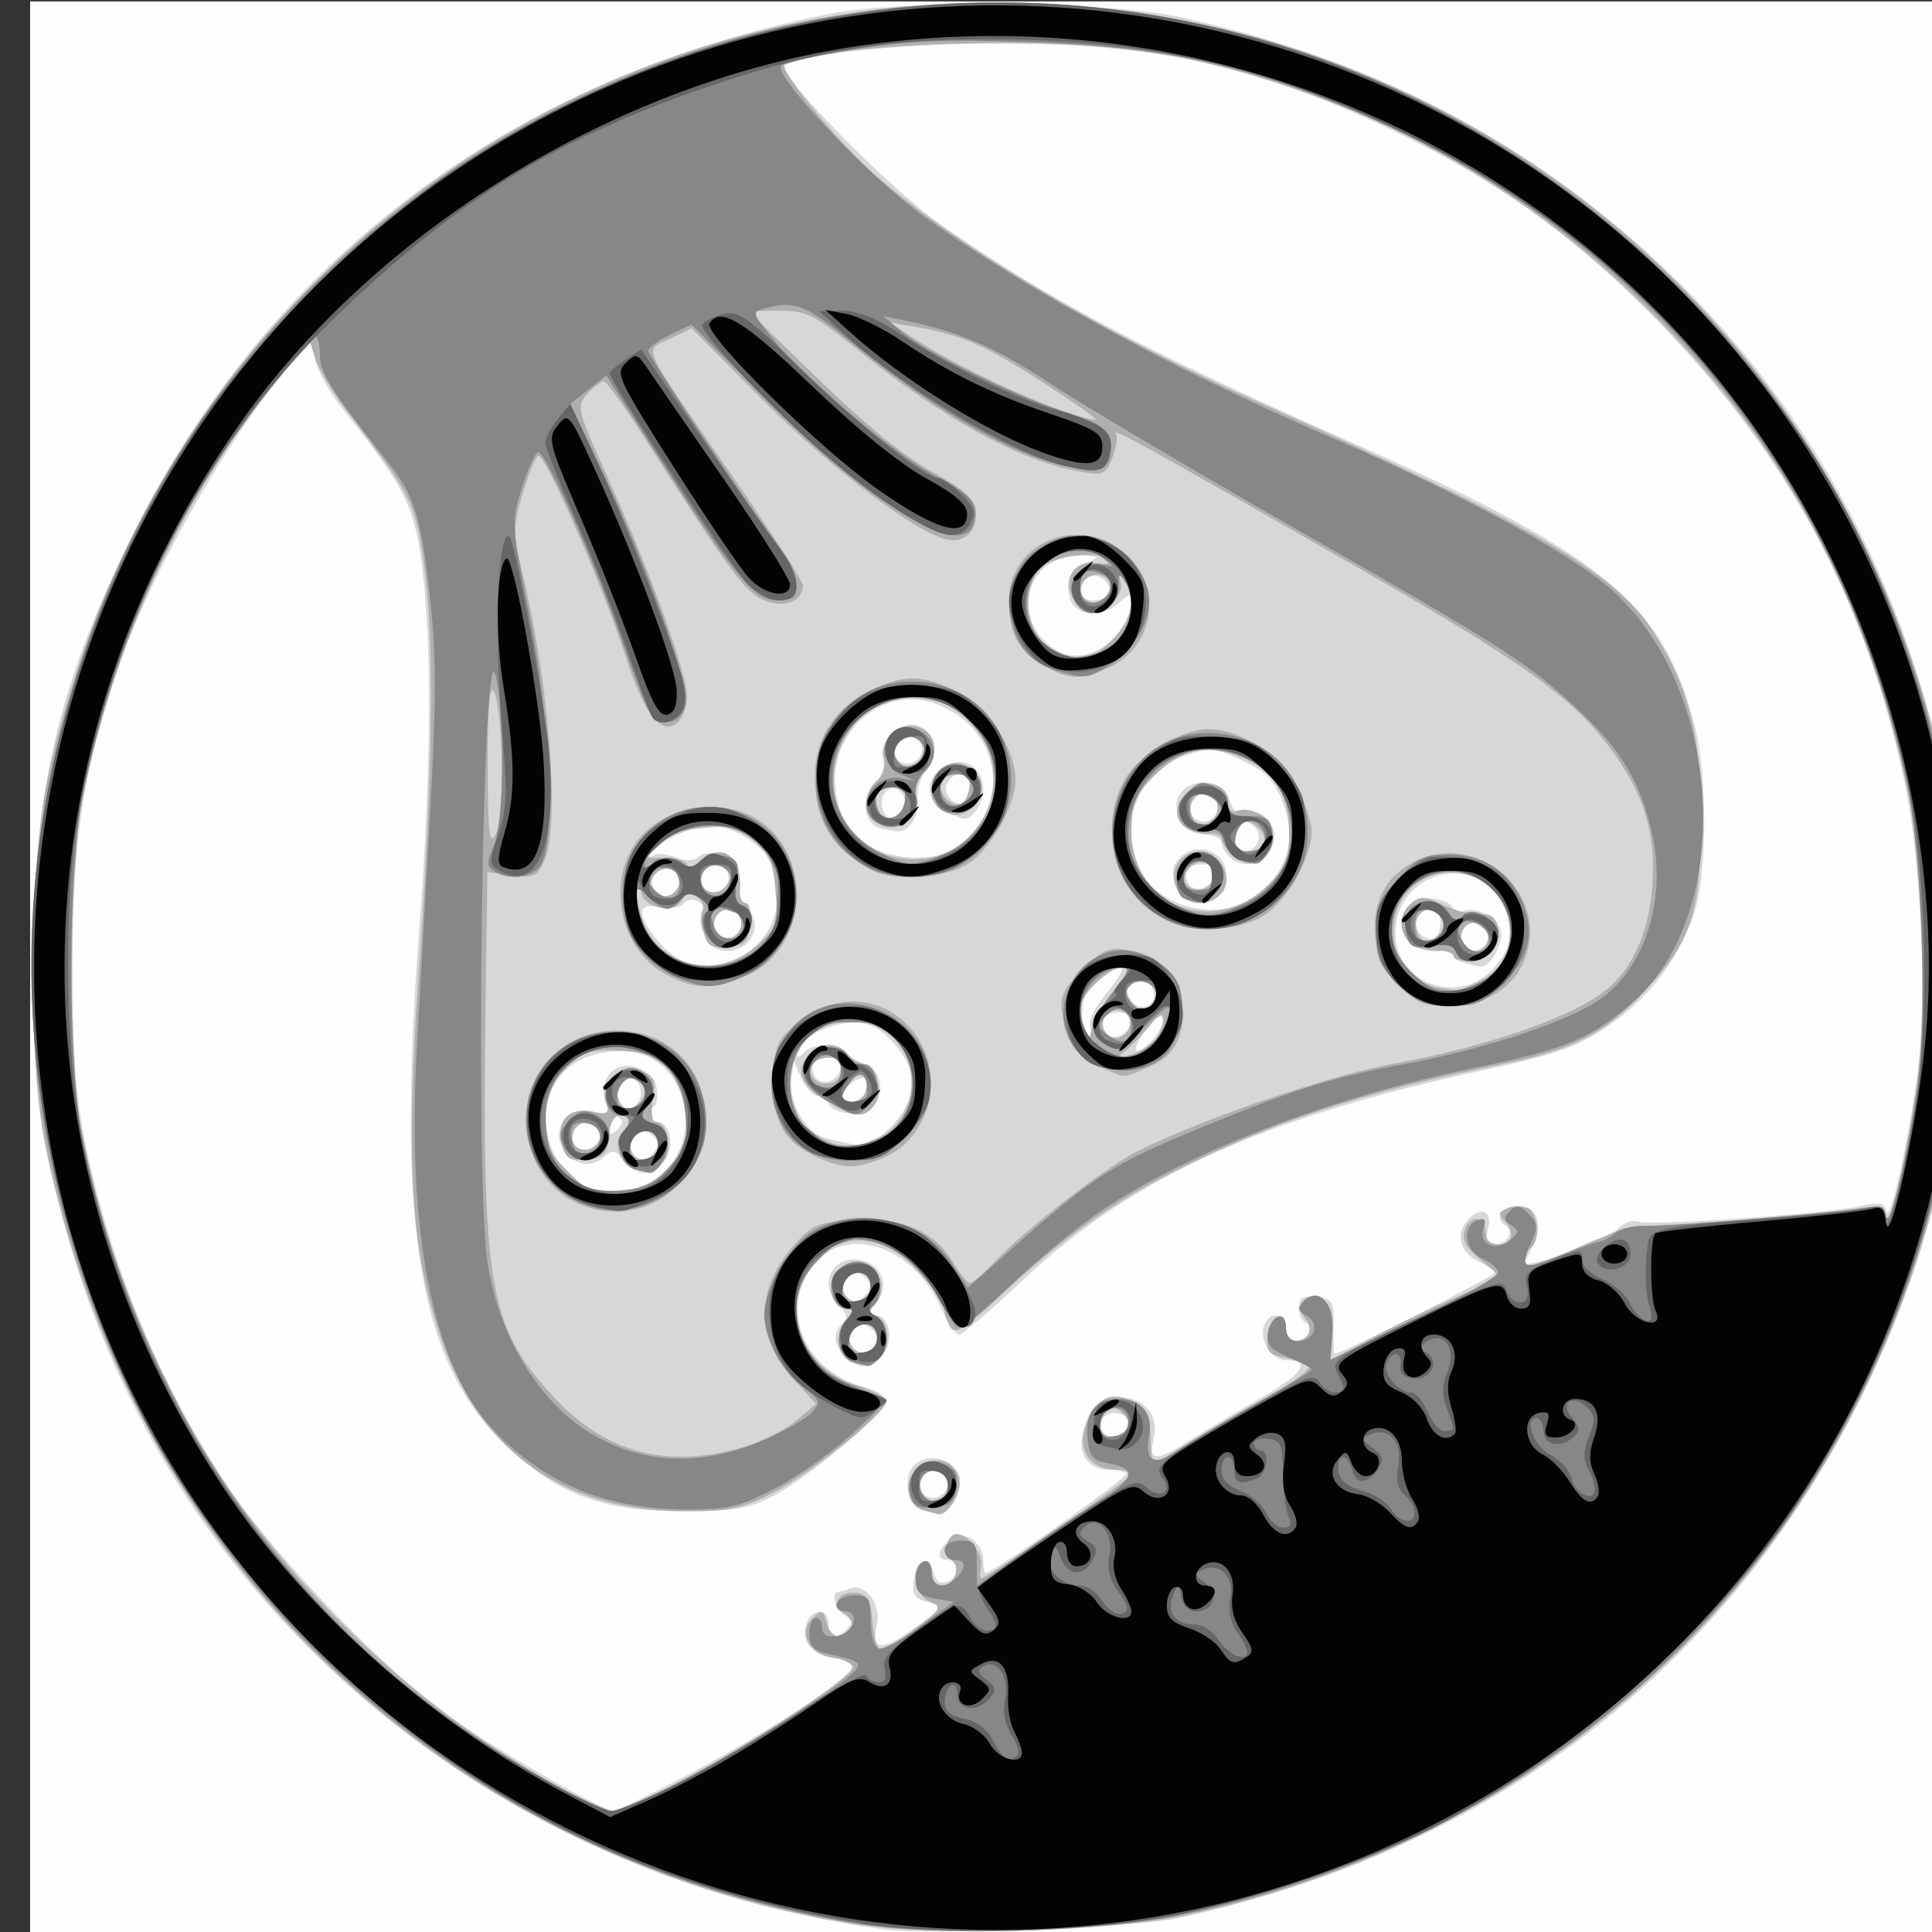 <?xml version="1.0" encoding="UTF-8" standalone="no"?>
<!-- Created with Inkscape (http://www.inkscape.org/) -->

<svg
   xmlns:dc="http://purl.org/dc/elements/1.1/"
   xmlns:cc="http://creativecommons.org/ns#"
   xmlns:rdf="http://www.w3.org/1999/02/22-rdf-syntax-ns#"
   xmlns:svg="http://www.w3.org/2000/svg"
   xmlns="http://www.w3.org/2000/svg"
   xmlns:sodipodi="http://sodipodi.sourceforge.net/DTD/sodipodi-0.dtd"
   xmlns:inkscape="http://www.inkscape.org/namespaces/inkscape"
   id="svg5354"
   version="1.1"
   inkscape:version="0.91 r13725"
   width="197.368"
   height="197.368"
   viewBox="0 0 197.368 197.368"
   sodipodi:docname="5.svg">
  <rect x="0" y="0" width="197.368" height="197.368" fill="#333333" stroke="none"/>
  <defs
     id="defs5358" />
  <sodipodi:namedview
     pagecolor="#ffffff"
     bordercolor="#666666"
     borderopacity="1"
     objecttolerance="10"
     gridtolerance="10"
     guidetolerance="10"
     inkscape:pageopacity="0"
     inkscape:pageshadow="2"
     inkscape:window-width="956"
     inkscape:window-height="613"
     id="namedview5356"
     showgrid="false"
     inkscape:zoom="1.6910223"
     inkscape:cx="122.33854"
     inkscape:cy="122.33854"
     inkscape:window-x="20"
     inkscape:window-y="43"
     inkscape:window-maximized="0"
     inkscape:current-layer="svg5354" />
  <g
     id="g5364"
     transform="translate(3.077,0.143)">
    <path
       style="fill:#fefefe"
       d="M 0,98.684 0,0 l 98.684,0 98.684,0 0,98.684 0,98.684 -98.684,0 -98.684,0 0,-98.684 z"
       id="path5376"
       inkscape:connector-curvature="0" />
    <path
       style="fill:#d7d7d7"
       d="M 87.171,196.965 C 75.211,195.211 65.722,192.352 55.592,187.45 29.937,175.035 11.384,152.987 3.739,125.83 0.829,115.491 0.329,111.46 0.332,98.355 0.337,80.912 2.642,70.63 9.919,55.592 23.932,26.633 49.086,7.637 81.908,1.228 c 7.084,-1.383 28.136,-1.205 35.197,0.297 18.854,4.012 35.049,12.188 48.465,24.466 16.01,14.653 26.175,33.242 30.575,55.916 1.377,7.096 1.196,28.154 -0.303,35.197 -1.988,9.341 -4.386,16.39 -8.393,24.671 -13.761,28.439 -38.153,47.186 -70.345,54.067 -4.163,0.89 -25.95,1.707 -29.934,1.122 z m -20.265,-15.656 c 8.428,-4.436 17.392,-10.316 17.098,-11.217 -0.123,-0.377 -0.994,-0.776 -1.934,-0.888 -2.186,-0.26 -3.349,-1.664 -2.803,-3.383 0.55,-1.732 2.313,-1.756 2.313,-0.032 0,1.529 0.831,1.706 1.91,0.406 0.582,-0.702 0.526,-0.998 -0.248,-1.295 C 82.374,164.568 81.747,162.5 82.512,162.5 c 0.151,0 0.705,-0.165 1.231,-0.367 1.575,-0.604 3.225,1.587 2.766,3.675 -0.595,2.71 0.401,2.801 3.847,0.351 3.04,-2.161 3.062,-2.202 1.39,-2.622 -1.367,-0.343 -1.658,-0.764 -1.492,-2.162 0.254,-2.14 1.558,-2.7 2.035,-0.874 0.236,0.903 0.697,1.213 1.4,0.943 1.357,-0.521 1.362,-2.235 0.006,-2.235 -1.25,0 -0.941,-1.288 0.532,-2.217 1.318,-0.831 3.141,0.502 3.141,2.298 0,0.679 0.124,1.235 0.275,1.235 0.777,0 14.678,-9.827 14.357,-10.149 C 111.793,150.17 110.968,150 110.168,150 c -2.063,0 -3.169,-1.592 -2.625,-3.774 0.702,-2.811 2.047,-3.933 4.316,-3.6 2.338,0.343 3.472,2.072 2.888,4.401 -0.528,2.102 0.343,2.124 3.523,0.089 1.349,-0.863 4.606,-2.805 7.238,-4.314 4.558,-2.614 5.509,-3.984 2.765,-3.984 -1.479,0 -2.78,-2.097 -2.214,-3.571 0.57,-1.486 2.23,-1.277 2.23,0.281 0,0.724 0.427,1.316 0.948,1.316 1.225,0 2.156,-1.487 1.142,-1.825 -0.426,-0.142 -0.774,-0.845 -0.774,-1.563 0,-1.035 0.374,-1.262 1.809,-1.096 1.668,0.192 1.805,0.427 1.752,3.004 -0.031,1.538 3e-4,2.796 0.07,2.796 0.805,0 16.77,-8.107 16.499,-8.379 -0.204,-0.204 -1.039,-0.703 -1.856,-1.111 -1.747,-0.871 -2.26,-2.682 -1.143,-4.029 1.334,-1.607 2.688,-1.186 2.218,0.69 -0.307,1.224 -0.152,1.645 0.607,1.645 1.378,0 2.123,-1.34 1.097,-1.974 -1.103,-0.682 -0.238,-1.974 1.322,-1.974 1.963,0 2.672,1.949 1.519,4.178 l -0.991,1.916 1.871,-0.46 c 1.029,-0.253 2.731,-0.884 3.781,-1.403 1.051,-0.518 2.182,-0.942 2.514,-0.942 0.332,0 1.065,-0.461 1.628,-1.025 0.564,-0.564 1.478,-0.851 2.031,-0.638 1.189,0.456 19.122,-0.8 22.639,-1.585 2,-0.447 2.475,-0.353 2.664,0.53 0.315,1.47 2.229,-7.047 3.181,-14.154 0.991,-7.394 0.369,-21.544 -1.297,-29.508 C 187.58,61.091 179.148,45.55 165.39,31.776 157.172,23.547 149.54,18.137 139.145,13.168 125.541,6.665 115.355,4.382 99.671,4.32 89.575,4.281 79.616,5.254 77.162,6.521 75.994,7.124 87.536,18.943 93.092,22.834 c 10.555,7.391 20.818,12.86 40.461,21.564 27.225,12.063 33.246,16.946 36.493,29.589 1.373,5.348 1.284,15.561 -0.172,19.568 -1.685,4.638 -4.747,8.516 -8.905,11.275 -3.094,2.053 -5.219,2.793 -12.543,4.366 -22.516,4.834 -35.972,10.988 -47.141,21.561 -3.153,2.985 -6.02,5.428 -6.37,5.428 -0.35,0 -1.177,-1.199 -1.838,-2.664 -3.35,-7.43 -11.499,-8.952 -14.115,-2.636 -1.792,4.326 1.009,9.245 6.035,10.598 1.646,0.443 2.51,1.029 2.379,1.613 -0.316,1.409 -8.275,8.025 -11.663,9.694 -2.511,1.238 -4.064,1.481 -9.267,1.455 -7.915,-0.041 -12.298,-1.638 -17.474,-6.368 C 39.778,139.471 37.395,125.834 39.736,95.002 40.977,78.651 41.081,65.846 40.037,57.708 39.243,51.519 38.26,49.578 31.838,41.513 30.57,39.921 29.357,37.739 29.142,36.664 l -0.391,-1.954 -2.239,2.546 C 20.179,44.457 11.759,59.448 8.637,69.079 5.299,79.377 4.342,85.893 4.339,98.355 c -0.002,8.811 0.301,13.353 1.186,17.745 2.592,12.876 7.834,25.5 14.953,36.011 4.819,7.114 16.692,19.306 22.943,23.557 5.033,3.423 15.175,9.202 16.118,9.184 0.362,-0.007 3.677,-1.601 7.367,-3.543 z m 24.377,-27.158 c -1.625,-0.425 -2.235,-3.351 -0.964,-4.622 1.379,-1.379 4.149,-0.627 4.643,1.261 0.352,1.345 -1.128,3.935 -2.137,3.738 -0.215,-0.042 -0.909,-0.212 -1.542,-0.377 z m 2.357,-3.213 C 93.442,150.422 92.859,150 92.343,150 c -1.304,0 -1.939,1.987 -0.849,2.66 1.146,0.708 2.624,-0.477 2.147,-1.722 z M 83.271,138.44 c -1.221,-1.221 -1.318,-2.366 -0.287,-3.398 0.558,-0.558 0.474,-1.02 -0.329,-1.823 -2.256,-2.256 -0.628,-5.337 2.417,-4.573 2.059,0.517 2.745,2.808 1.314,4.389 -0.937,1.036 -0.943,1.176 -0.052,1.176 1.499,0 1.968,2.697 0.71,4.088 -1.311,1.449 -2.425,1.491 -3.773,0.142 z m 3.281,-1.003 c 0.695,-1.125 -1.498,-3.017 -2.424,-2.091 -0.412,0.412 -0.572,1.214 -0.354,1.781 0.455,1.187 2.122,1.373 2.779,0.31 z m -1.098,-5.442 c 0.569,-0.685 0.503,-1.102 -0.276,-1.748 -1.257,-1.044 -2.661,0.057 -2.062,1.617 0.487,1.27 1.353,1.319 2.338,0.132 z m 26.882,13.564 c 0.36,-1.08 -1.702,-1.852 -2.586,-0.967 -0.378,0.378 -0.479,1.026 -0.223,1.44 0.581,0.941 2.443,0.628 2.809,-0.472 z M 63.539,120.47 c 5.944,-3.625 3.663,-13.233 -3.142,-13.233 -5.244,0 -8.345,3.416 -7.549,8.316 0.858,5.286 6.118,7.706 10.691,4.917 z m -2.822,-2.032 c -0.974,-1.138 -1.242,-1.181 -2.156,-0.354 -2.488,2.251 -6.142,-1.706 -3.768,-4.081 1.295,-1.295 4.417,-0.628 4.417,0.943 0,0.889 0.161,0.943 0.822,0.275 0.659,-0.665 0.593,-0.96 -0.329,-1.48 -1.382,-0.78 -1.515,-3.41 -0.227,-4.479 1.441,-1.196 4.159,-0.195 4.514,1.663 0.169,0.883 0.051,1.764 -0.263,1.958 -0.891,0.55 -0.668,1.59 0.34,1.59 1.416,0 1.824,2.743 0.608,4.088 -1.38,1.525 -2.579,1.488 -3.958,-0.123 z m 3.026,-0.917 c 0.569,-0.685 0.503,-1.102 -0.276,-1.748 -1.257,-1.044 -2.661,0.057 -2.062,1.617 0.487,1.27 1.353,1.319 2.338,0.132 z m -5.629,-2.109 c -0.198,-0.516 -0.782,-0.939 -1.297,-0.939 -1.304,0 -1.939,1.987 -0.849,2.66 1.146,0.708 2.624,-0.477 2.147,-1.722 z m 4.165,-3.286 c 0.548,-1.429 -0.844,-2.773 -1.84,-1.776 -0.842,0.842 -0.32,2.807 0.745,2.807 0.385,0 0.877,-0.464 1.095,-1.031 z m 26.216,2.218 c 2.194,-2.607 2.109,-5.243 -0.253,-7.887 -1.446,-1.619 -2.431,-2.116 -4.191,-2.116 -2.445,0 -5.761,1.751 -5.761,3.041 0,0.585 0.193,0.582 0.789,-0.015 0.977,-0.977 3.587,-1.034 4.17,-0.091 0.237,0.384 1.143,0.969 2.013,1.3 1.824,0.693 2.164,3.278 0.603,4.574 -1.071,0.889 -4.285,0.392 -4.285,-0.663 0,-0.355 -0.451,-0.645 -1.003,-0.645 -0.552,0 -1.349,-0.814 -1.772,-1.809 l -0.769,-1.809 -0.242,1.766 c -0.351,2.568 1.494,5.706 3.632,6.177 0.988,0.218 2.093,0.47 2.455,0.56 1.383,0.345 3.036,-0.509 4.613,-2.382 z m -3.195,-2.86 c 0.214,-0.558 0.212,-1.193 -0.005,-1.41 -0.469,-0.469 -2.4,1.018 -2.4,1.847 0,0.993 1.995,0.63 2.405,-0.438 z m -2.528,-2.446 c 0.147,-0.764 -0.197,-1.144 -1.034,-1.144 -1.611,0 -2.134,0.544 -1.675,1.741 0.488,1.273 2.431,0.844 2.709,-0.598 z m 31.997,-3.079 c 0.636,-0.703 1.035,-1.642 0.886,-2.088 -0.157,-0.471 -0.893,0.065 -1.757,1.278 -1.622,2.278 -0.99,2.867 0.871,0.81 z m -6.475,-1.082 c -0.242,-0.631 0.374,-1.983 1.556,-3.417 1.076,-1.306 1.842,-2.488 1.702,-2.628 -0.498,-0.498 -2.981,1.221 -3.697,2.56 -0.693,1.294 -0.369,4.529 0.453,4.529 0.213,0 0.207,-0.47 -0.014,-1.044 z m 4.083,-0.444 c 0.147,-0.764 -0.197,-1.144 -1.034,-1.144 -1.611,0 -2.134,0.544 -1.675,1.741 0.488,1.273 2.431,0.844 2.709,-0.598 z m 2.317,-3.494 c -0.413,-1.077 -1.923,-1.25 -2.517,-0.289 -0.221,0.357 -0.016,1.068 0.455,1.579 1.033,1.121 2.609,0.135 2.062,-1.29 z m 34.919,-2.305 c 1.939,-2.304 2.114,-3.825 0.747,-6.468 -2.808,-5.431 -10.886,-3.19 -10.886,3.019 0,5.257 6.7,7.536 10.139,3.449 z m -3.067,-0.403 c -0.633,-0.165 -1.151,-0.607 -1.151,-0.981 0,-0.374 -0.447,-0.509 -0.993,-0.299 -0.546,0.209 -1.73,0.1 -2.632,-0.242 -1.88,-0.715 -2.248,-3.278 -0.661,-4.596 1.092,-0.906 4.285,-0.383 4.285,0.702 0,0.376 0.313,0.491 0.695,0.254 1.256,-0.776 3.745,0.308 4.135,1.801 0.352,1.345 -1.128,3.935 -2.137,3.738 -0.215,-0.042 -0.91,-0.212 -1.543,-0.377 z m 2.358,-3.213 c -0.198,-0.516 -0.782,-0.939 -1.297,-0.939 -1.304,0 -1.939,1.987 -0.849,2.66 1.146,0.708 2.624,-0.477 2.147,-1.722 z m -4.825,-0.978 c 0,-1.539 -1.849,-1.71 -2.419,-0.224 -0.415,1.082 0.957,2.404 1.894,1.825 0.289,-0.178 0.525,-0.899 0.525,-1.601 z m -71.718,3.661 c 3.639,-1.882 4.981,-5.912 3.241,-9.732 -0.906,-1.989 -3.873,-3.759 -6.295,-3.756 -1.745,0.002 -6.148,2.142 -6.148,2.987 0,0.208 0.271,0.21 0.603,0.005 0.331,-0.205 1.33,-0.096 2.219,0.242 1.06,0.403 1.855,0.376 2.31,-0.079 0.381,-0.381 1.455,-0.502 2.386,-0.268 1.574,0.395 1.986,1.217 1.844,3.68 -0.031,0.537 0.179,1.13 0.466,1.316 0.287,0.186 0.714,0.955 0.949,1.708 0.567,1.819 -1.424,3.65 -3.406,3.132 -1.455,-0.38 -2.583,-2.87 -1.843,-4.066 0.213,-0.344 -0.046,-0.792 -0.575,-0.996 -0.529,-0.203 -1.155,-0.056 -1.392,0.326 -0.237,0.383 -1.281,0.525 -2.324,0.317 -2.327,-0.465 -2.494,0.621 -0.487,3.173 2.344,2.98 5.246,3.671 8.455,2.011 z m 0.227,-3.999 c -0.198,-0.516 -0.782,-0.939 -1.297,-0.939 -1.304,0 -1.939,1.987 -0.849,2.66 1.146,0.708 2.624,-0.477 2.147,-1.722 z M 125.564,91.097 c 2.96,-2.491 3.789,-5.635 2.427,-9.203 -0.882,-2.309 -1.675,-3.148 -4.074,-4.309 -2.6,-1.259 -3.3,-1.346 -5.504,-0.686 -5.125,1.536 -7.417,7.098 -4.916,11.933 2.112,4.085 8.484,5.281 12.068,2.265 z m -8.493,-0.728 c -0.51,-1.34 -0.427,-1.995 0.362,-2.866 1.431,-1.581 4.18,-0.953 4.688,1.071 0.862,3.433 -3.797,5.089 -5.05,1.795 z m 3.859,-1.067 c 0.147,-0.764 -0.197,-1.144 -1.034,-1.144 -1.611,0 -2.134,0.544 -1.675,1.741 0.488,1.273 2.431,0.844 2.709,-0.598 z M 122.5,87.368 c -0.434,-0.434 -0.79,-1.1 -0.79,-1.48 -2.5e-4,-0.38 -0.779,-0.736 -1.731,-0.791 -1.823,-0.106 -2.847,-1.159 -2.864,-2.944 -0.026,-2.781 4.738,-3.272 5.447,-0.562 0.193,0.738 0.598,1.298 0.901,1.245 1.745,-0.307 2.962,0.235 3.459,1.539 1.015,2.664 -2.424,4.991 -4.422,2.993 z m 2.945,-1.58 c 0.415,-1.082 -0.957,-2.404 -1.894,-1.825 -0.289,0.178 -0.525,0.899 -0.525,1.601 0,1.539 1.849,1.71 2.419,0.224 z m -4.173,-3.929 c -0.198,-0.516 -0.782,-0.939 -1.297,-0.939 -1.304,0 -1.939,1.987 -0.849,2.66 1.146,0.708 2.624,-0.477 2.147,-1.722 z m -55.037,8.534 c 0.505,-1.315 -1.096,-2.404 -2.194,-1.493 -0.996,0.826 -0.42,2.546 0.852,2.546 0.515,0 1.119,-0.474 1.341,-1.053 z m 5.037,-1.297 c -0.198,-0.516 -0.782,-0.939 -1.297,-0.939 -1.304,0 -1.939,1.987 -0.849,2.66 1.146,0.708 2.624,-0.477 2.147,-1.722 z M 95.3,85.834 c 5.174,-4.354 3.563,-11.866 -3.039,-14.167 -4.747,-1.655 -10.024,2.39 -10.024,7.684 0,5.042 3.111,8.074 8.338,8.124 2.004,0.019 3.28,-0.424 4.726,-1.64 z M 86.748,84.428 C 85.128,83.998 84.83,81.16 86.268,79.858 c 0.765,-0.692 1.08,-1.618 0.855,-2.512 -0.462,-1.84 1.75,-3.941 3.548,-3.37 1.804,0.573 2.298,2.996 0.92,4.518 -0.617,0.682 -1.027,1.967 -0.91,2.855 0.227,1.733 -0.898,3.568 -2.11,3.443 -0.408,-0.042 -1.228,-0.206 -1.823,-0.364 z m 2.505,-1.907 c 0.548,-1.429 -0.844,-2.773 -1.84,-1.776 -0.842,0.842 -0.32,2.807 0.745,2.807 0.385,0 0.877,-0.464 1.095,-1.031 z m 1.756,-6.583 C 90.811,75.422 90.227,75 89.712,75 c -1.304,0 -1.939,1.987 -0.849,2.66 1.146,0.708 2.624,-0.477 2.147,-1.722 z m 2.668,6.969 c -1.876,-0.758 -2.372,-2.969 -0.955,-4.252 2.084,-1.886 4.647,-0.818 4.647,1.936 0,1.298 -1.139,3.011 -1.941,2.919 -0.199,-0.023 -0.987,-0.294 -1.751,-0.603 z m 2.376,-2.684 c 0,-1.539 -1.849,-1.71 -2.419,-0.224 -0.415,1.082 0.957,2.404 1.894,1.825 0.289,-0.178 0.525,-0.899 0.525,-1.601 z M 111.02,64.741 c 0.814,-0.911 1.48,-2.278 1.48,-3.038 0,-1.296 -0.074,-1.314 -1.203,-0.292 -1.874,1.696 -4.61,1.417 -5.096,-0.519 -0.483,-1.924 0.028,-2.894 1.926,-3.66 1.213,-0.489 1.093,-0.576 -0.847,-0.612 -5.655,-0.104 -7.322,6.792 -2.345,9.706 1.801,1.055 4.311,0.401 6.086,-1.585 z m -0.905,-4.082 c 0.579,-0.937 -0.743,-2.31 -1.825,-1.894 -1.487,0.57 -1.316,2.419 0.224,2.419 0.702,0 1.423,-0.236 1.601,-0.525 z"
       id="path5374"
       inkscape:connector-curvature="0" />
    <path
       style="fill:#afafaf"
       d="M 83.947,196.376 C 41.923,189.515 9.927,158.573 1.532,116.675 -0.261,107.727 -0.098,88.102 1.843,79.152 12.362,30.675 54.296,-1.955 103.289,0.213 149.018,2.238 186.678,34.987 195.837,80.693 c 1.793,8.948 1.63,28.573 -0.312,37.523 -8.585,39.566 -37.898,68.826 -77.433,77.294 -8.062,1.727 -26.074,2.184 -34.145,0.866 z m -18.02,-14.321 c 7.58,-3.909 18.386,-11.022 18.095,-11.91 -0.133,-0.406 -1.033,-0.831 -2,-0.946 -2.383,-0.282 -3.585,-2.523 -2.132,-3.977 0.989,-0.989 1.1,-0.958 1.457,0.406 0.412,1.577 1.825,1.968 2.597,0.719 0.258,-0.417 -0.079,-1.158 -0.748,-1.647 -1.452,-1.061 -0.491,-2.458 1.439,-2.092 0.92,0.175 1.271,0.921 1.423,3.022 0.111,1.535 0.499,2.79 0.862,2.79 0.363,0 1.942,-0.98 3.51,-2.177 2.705,-2.066 2.779,-2.208 1.441,-2.796 -1.553,-0.682 -1.975,-3.611 -0.588,-4.073 0.482,-0.161 0.822,0.292 0.822,1.096 0,0.792 0.425,1.371 1.007,1.371 1.33,0 2.05,-1.962 0.966,-2.632 -0.915,-0.565 -0.451,-2.632 0.59,-2.632 1.221,0 2.798,2.184 2.473,3.425 -0.181,0.69 -0.113,1.164 0.15,1.053 1.465,-0.619 15.166,-10.15 15.185,-10.564 C 112.49,150.222 111.781,150 110.902,150 c -2.318,0 -3.755,-1.694 -3.249,-3.83 0.618,-2.604 2.056,-3.979 3.733,-3.569 2.401,0.587 3.088,1.519 3.088,4.19 0,1.403 0.142,2.551 0.316,2.551 0.174,0 1.876,-0.989 3.783,-2.197 1.907,-1.209 5.466,-3.307 7.91,-4.663 2.444,-1.356 4.3,-2.698 4.126,-2.981 -0.175,-0.283 -1.232,-0.698 -2.35,-0.921 -1.74,-0.348 -2.002,-0.66 -1.823,-2.172 0.251,-2.118 1.854,-2.927 1.854,-0.935 0,0.755 0.426,1.371 0.948,1.371 1.402,0 1.913,-1.233 0.979,-2.359 -1.189,-1.432 0.276,-2.847 1.874,-1.811 0.826,0.536 1.086,1.466 0.958,3.433 l -0.176,2.698 4.123,-2.224 c 2.268,-1.223 6.047,-3.052 8.399,-4.064 2.352,-1.012 4.415,-1.948 4.585,-2.08 0.17,-0.132 -0.617,-0.965 -1.748,-1.85 -1.459,-1.142 -1.957,-1.992 -1.712,-2.926 0.447,-1.71 2.164,-1.71 2.164,-4.4e-4 0,0.877 0.439,1.316 1.316,1.316 1.455,0 1.739,-1.287 0.548,-2.478 -0.585,-0.585 -0.507,-0.868 0.329,-1.189 0.603,-0.231 1.541,-0.25 2.084,-0.042 1.105,0.424 1.348,3.409 0.329,4.038 -0.362,0.224 -0.658,0.818 -0.658,1.321 0,0.931 0.999,0.663 6.579,-1.768 0.905,-0.394 2.237,-0.97 2.961,-1.28 0.724,-0.31 1.908,-0.535 2.632,-0.5 1.946,0.095 18.645,-1.253 21.812,-1.76 2.336,-0.374 2.771,-0.259 2.993,0.788 0.34,1.605 2.222,-6.617 3.206,-14.003 0.951,-7.136 0.449,-22.319 -0.964,-29.179 C 187.662,60.587 178.745,44.36 163.963,30.172 150.903,17.637 134.979,9.321 116.776,5.529 106.976,3.488 84.602,3.924 77.081,6.303 c -0.979,0.31 5.678,8.43 9.691,11.82 8.876,7.499 22.993,15.805 39.019,22.959 27.337,12.202 35.976,17.197 39.844,23.035 3.771,5.694 5.089,10.841 5.059,19.765 -0.031,9.169 -0.987,12.066 -5.657,17.132 -3.982,4.32 -7.466,6.115 -14.687,7.568 -14.357,2.888 -23.274,5.808 -33.583,10.998 -6.21,3.126 -11.58,6.98 -17.685,12.69 -3.52,3.292 -4.571,3.962 -5.044,3.215 -0.329,-0.52 -0.602,-1.225 -0.608,-1.567 -0.024,-1.468 -3.595,-5.618 -5.689,-6.611 -2.96,-1.405 -5.649,-0.804 -7.79,1.741 -3.56,4.231 -1.291,10.545 4.428,12.321 1.716,0.533 3.101,1.287 3.078,1.676 -0.072,1.216 -8.01,7.568 -11.8,9.443 -3.118,1.542 -4.392,1.783 -9.211,1.742 C 54.108,154.122 45.572,147.776 41.734,135.855 38.81,126.776 38.362,118.359 39.749,98.552 41.185,78.043 41.325,64.875 40.191,57.138 39.313,51.152 38.941,50.422 32.484,42.018 30.992,40.076 29.491,37.61 29.148,36.539 l -0.623,-1.948 -4.066,5.116 C 15.198,51.362 8.712,65.432 5.461,80.921 3.987,87.948 3.815,107.813 5.168,114.803 c 2.051,10.588 4.869,18.651 10.004,28.615 8.054,15.629 23.264,30.73 39.69,39.404 2.132,1.126 4.266,2.047 4.743,2.047 0.477,0 3.322,-1.266 6.322,-2.813 z m 25.387,-27.898 c -1.75,-0.461 -2.171,-2.803 -0.758,-4.217 1.592,-1.592 3.95,-1.001 4.35,1.089 0.258,1.351 -1.252,3.759 -2.195,3.499 -0.152,-0.042 -0.781,-0.209 -1.398,-0.371 z m 2.4,-1.467 C 94.271,151.788 93.4,150 92.403,150 c -1.156,0 -1.821,1.14 -1.363,2.334 0.407,1.062 2.099,1.287 2.674,0.357 z m -9.6,-13.658 c -1.579,-0.42 -2.022,-2.914 -0.763,-4.305 0.964,-1.066 0.966,-1.176 0.019,-1.176 -0.574,0 -1.239,-0.613 -1.477,-1.363 -0.574,-1.809 1.285,-3.875 3.068,-3.409 1.892,0.495 2.647,2.84 1.378,4.278 -0.668,0.757 -0.748,1.151 -0.235,1.151 1.399,0 2.015,2.84 0.893,4.112 -0.559,0.633 -1.192,1.117 -1.407,1.075 -0.215,-0.042 -0.879,-0.206 -1.475,-0.364 z m 2.605,-2.365 c 0.262,-1.36 -1.637,-2.276 -2.64,-1.273 -1.002,1.002 -0.086,2.902 1.273,2.64 0.63,-0.121 1.245,-0.736 1.366,-1.366 z m -0.9,-4.372 c 0.558,-0.902 -0.313,-2.691 -1.311,-2.691 -1.156,0 -1.821,1.14 -1.363,2.334 0.407,1.062 2.099,1.287 2.674,0.357 z M 72.876,147.681 c 1.858,-0.552 4.286,-1.767 5.396,-2.701 l 2.018,-1.698 -2.248,-2.488 c -3.889,-4.305 -3.957,-9.15 -0.189,-13.509 1.986,-2.297 2.512,-2.537 6.15,-2.8 4.895,-0.354 8.366,1.088 10.233,4.253 0.709,1.201 1.5,2.184 1.758,2.184 0.258,0 1.339,-0.917 2.402,-2.037 3.211,-3.385 11.413,-9.754 14.665,-11.388 6.696,-3.364 19.765,-7.826 26.412,-9.016 9.449,-1.692 18.464,-4.867 21.708,-7.644 2.999,-2.567 4.607,-6.89 4.607,-12.386 0,-4.537 -1.42,-8.335 -4.713,-12.603 -3.79,-4.913 -8.933,-8.555 -25.396,-17.985 -22.353,-12.804 -25.189,-14.371 -24.766,-13.687 0.218,0.352 0.053,1.469 -0.367,2.482 -0.732,1.766 -0.884,1.819 -3.725,1.288 C 100.967,46.851 93.113,42.51 84.687,35.708 80.004,31.928 79.309,31.581 76.463,31.6 l -3.108,0.021 7.254,7.051 c 4.656,4.526 8.779,7.88 11.513,9.366 3.058,1.662 4.32,2.739 4.475,3.819 0.308,2.156 -1.09,3.576 -3.039,3.087 C 90.212,54.105 81.646,47.582 74.746,40.621 l -7.162,-7.226 -2.236,1.066 c -2.701,1.288 -3.201,0.186 6.299,13.895 4.012,5.789 7.296,10.86 7.298,11.268 0.005,1.678 -1.877,2.417 -3.96,1.555 -1.964,-0.814 -3.473,-2.868 -12.441,-16.935 -1.903,-2.985 -3.682,-5.428 -3.953,-5.428 -0.271,0 -1.022,0.585 -1.668,1.299 -1.138,1.257 -1.068,1.537 2.173,8.717 4.297,9.519 8.009,19.795 8.009,22.173 0,1.023 -0.45,2.234 -0.999,2.69 -1.622,1.346 -3.354,-0.853 -5.226,-6.635 -2.414,-7.458 -8.328,-21.035 -8.985,-20.629 -0.309,0.191 -1.038,1.986 -1.621,3.99 -0.876,3.015 -0.926,4.172 -0.285,6.71 3.029,12.009 4.245,26.92 2.506,30.736 -0.705,1.547 -1.077,1.706 -3.289,1.409 l -2.495,-0.335 -0.164,11.944 c -0.42,30.505 0.228,34.404 6.921,41.665 5.296,5.746 11.667,7.43 19.409,5.131 z M 55.304,122.482 c -4.505,-2.416 -6.057,-9.007 -3.141,-13.339 4.121,-6.121 14.031,-5.037 16.281,1.781 2.749,8.329 -5.55,15.628 -13.14,11.557 z m 9.971,-3.349 c 2.105,-2.356 2.417,-5.565 0.837,-8.62 -1.16,-2.242 -2.521,-3.092 -5.256,-3.28 -3.595,-0.247 -4.361,-0.013 -6.301,1.927 -1.577,1.577 -1.923,2.476 -1.923,5 0,2.644 0.327,3.404 2.32,5.397 2.151,2.151 2.545,2.295 5.406,1.973 2.374,-0.268 3.508,-0.821 4.916,-2.397 z m -3.566,0.156 c -1.409,-0.371 -2.208,-2.737 -1.248,-3.698 1.001,-1.001 0.904,-1.776 -0.222,-1.776 -0.585,0 -1.024,0.814 -1.151,2.138 -0.179,1.861 -0.473,2.164 -2.264,2.338 -1.752,0.17 -2.123,-0.059 -2.495,-1.543 -0.602,-2.4 0.683,-3.806 3.045,-3.334 1.669,0.334 1.817,0.221 1.48,-1.123 -0.53,-2.113 1.471,-3.796 3.567,-2.999 1.351,0.514 1.514,0.908 1.193,2.888 -0.211,1.297 -0.095,2.293 0.266,2.293 1.284,0 1.813,2.906 0.749,4.112 -0.559,0.633 -1.192,1.117 -1.407,1.075 -0.215,-0.042 -0.896,-0.209 -1.512,-0.371 z m 2.4,-1.467 c 0.558,-0.902 -0.313,-2.691 -1.311,-2.691 -1.156,0 -1.821,1.14 -1.363,2.334 0.407,1.062 2.099,1.287 2.674,0.357 z m -5.845,-2.628 c -0.662,-1.071 -2.325,-0.873 -2.787,0.332 -0.561,1.462 1.191,2.43 2.333,1.289 0.495,-0.495 0.7,-1.224 0.455,-1.621 z m 4.054,-2.775 c 0.904,-0.904 0.365,-2.551 -0.835,-2.551 -1.156,0 -1.821,1.14 -1.363,2.334 0.439,1.145 1.196,1.219 2.199,0.217 z m 18.275,5.736 c -3.519,-1.553 -4.605,-3.382 -4.605,-7.753 0,-3.595 0.181,-4.094 2.109,-5.817 4.176,-3.732 9.923,-3.057 12.696,1.49 2.623,4.303 0.86,10.185 -3.614,12.055 -2.758,1.152 -4.02,1.157 -6.586,0.025 z m 5.829,-1.957 c 4.378,-1.829 4.909,-8.477 0.879,-10.999 -4.278,-2.677 -9.668,0.154 -9.668,5.077 0,2.942 0.886,4.579 3.142,5.802 2.258,1.225 2.965,1.24 5.648,0.12 z m -4.834,-3.738 c -2.767,-1.543 -3.5,-3.17 -2.13,-4.731 1.239,-1.412 3.002,-1.483 4.096,-0.164 0.45,0.543 1.221,0.987 1.713,0.987 1.249,0 1.906,3.087 0.912,4.285 -1.04,1.253 -1.776,1.192 -4.59,-0.376 z m 3.689,-0.916 c 0.63,-1.642 -0.433,-2.546 -1.437,-1.222 -0.497,0.655 -0.912,1.413 -0.924,1.684 -0.038,0.905 1.988,0.508 2.361,-0.462 z m -2.382,-2.334 c 0,-0.864 -0.439,-1.316 -1.277,-1.316 -1.446,0 -2.291,0.991 -1.684,1.974 0.758,1.227 2.961,0.738 2.961,-0.658 z m 26.644,-0.254 c -2.607,-1.136 -3.602,-2.425 -4.062,-5.262 -0.335,-2.062 -0.091,-2.633 2.023,-4.747 2.144,-2.144 2.668,-2.361 4.853,-2.013 3.172,0.505 5.41,3.031 5.41,6.106 0,3.156 -1.015,4.796 -3.65,5.897 -2.612,1.091 -2.119,1.089 -4.574,0.019 z m 5.428,-2.899 c 0.452,-0.575 0.813,-1.508 0.8,-2.072 -0.016,-0.735 -0.4,-0.56 -1.358,0.619 -0.735,0.905 -1.835,2.045 -2.445,2.535 -0.986,0.792 -0.926,0.839 0.536,0.427 0.905,-0.255 2.015,-0.934 2.467,-1.51 z m -4.308,-4.907 c 1.519,-1.921 1.713,-2.467 0.879,-2.467 -1.333,0 -4.302,2.893 -4.302,4.193 0,0.53 0.213,1.505 0.474,2.168 0.445,1.13 0.49,1.124 0.736,-0.111 0.144,-0.724 1.14,-2.426 2.213,-3.783 z m 1.628,3.716 c 0.505,-1.315 -1.096,-2.404 -2.193,-1.493 -0.996,0.826 -0.42,2.546 0.852,2.546 0.515,0 1.119,-0.474 1.341,-1.053 z m 2.728,-3.115 c 0.259,-1.334 -1.666,-2.208 -2.664,-1.21 -0.518,0.518 -0.478,1.006 0.143,1.754 1.027,1.238 2.225,0.979 2.521,-0.544 z m 25.454,-0.547 c -3.932,-3.093 -4.199,-9.494 -0.515,-12.391 6.806,-5.354 16.289,2.249 12.337,9.892 -2.013,3.893 -8.348,5.233 -11.822,2.5 z m 7.678,-1.16 c 4.818,-2.399 3.595,-9.939 -1.776,-10.946 -3.133,-0.588 -6.022,1.125 -6.829,4.05 -1.03,3.73 0.961,7.086 4.537,7.647 1.999,0.314 1.891,0.334 4.068,-0.751 z m -2.753,-2.567 c 0,-0.302 -0.914,-0.548 -2.032,-0.548 -3,0 -4.397,-3.038 -2.225,-4.841 0.814,-0.676 1.348,-0.671 2.796,0.024 0.984,0.472 2.234,0.909 2.777,0.971 0.543,0.062 1.505,0.163 2.138,0.225 1.342,0.131 1.579,2.711 0.362,3.928 -0.894,0.894 -3.816,1.078 -3.816,0.241 z m 3.106,-0.848 c 0.904,-0.904 0.365,-2.551 -0.835,-2.551 -1.156,0 -1.821,1.14 -1.363,2.334 0.439,1.145 1.196,1.219 2.199,0.217 z m -4.605,-1.316 c 0.904,-0.904 0.365,-2.551 -0.835,-2.551 -1.156,0 -1.821,1.14 -1.363,2.334 0.439,1.145 1.196,1.219 2.199,0.217 z m -78.764,4.191 c -4.536,-2.266 -6.271,-8.787 -3.509,-13.188 2.321,-3.699 8.079,-5.153 12.123,-3.062 6.414,3.317 5.941,13.673 -0.746,16.349 -3.366,1.347 -5.016,1.326 -7.869,-0.099 z m 9.344,-3.236 c 1.802,-1.712 1.937,-2.149 1.672,-5.429 -0.238,-2.952 -0.617,-3.838 -2.198,-5.137 -1.578,-1.298 -2.463,-1.522 -5.09,-1.294 -2.099,0.182 -3.658,0.755 -4.587,1.683 L 62.865,87.5 l 2.12,0 c 1.166,0 2.12,0.342 2.12,0.76 0,0.44 0.533,0.277 1.269,-0.388 2.332,-2.11 4.411,-0.549 4.107,3.082 -0.053,0.633 0.215,1.151 0.595,1.151 0.384,0 0.6,0.951 0.486,2.138 -0.179,1.861 -0.473,2.164 -2.264,2.338 -1.743,0.17 -2.124,-0.061 -2.487,-1.511 -0.236,-0.941 -0.276,-1.96 -0.088,-2.264 0.188,-0.304 -0.075,-0.899 -0.585,-1.322 -0.726,-0.602 -1.062,-0.527 -1.551,0.347 -0.813,1.453 -4.064,0.753 -4.139,-0.891 -0.031,-0.677 -0.186,-0.808 -0.382,-0.322 -0.181,0.449 0.02,1.878 0.449,3.176 1.649,4.998 7.935,6.298 11.96,2.475 z m -2.29,-0.955 c 0.904,-0.904 0.365,-2.551 -0.835,-2.551 -1.156,0 -1.821,1.14 -1.363,2.334 0.439,1.145 1.196,1.219 2.199,0.217 z m -5.95,-4.92 c 0.561,-1.462 -1.191,-2.43 -2.333,-1.289 -0.495,0.495 -0.7,1.224 -0.455,1.621 0.662,1.071 2.325,0.873 2.787,-0.332 z m 5.186,-1.515 c -0.662,-1.071 -2.325,-0.873 -2.787,0.332 -0.561,1.462 1.191,2.43 2.333,1.289 0.495,-0.495 0.7,-1.224 0.455,-1.621 z m 43.869,4.546 c -4.531,-2.763 -6.129,-8.992 -3.543,-13.813 1.351,-2.52 5.845,-5.269 8.612,-5.269 3.288,0 7.482,2.723 9.082,5.896 0.814,1.615 1.48,3.667 1.48,4.562 0,2.652 -2.565,7.157 -4.894,8.596 -2.873,1.775 -7.85,1.789 -10.737,0.028 z m 11.297,-3.26 c 1.718,-1.718 2.032,-2.53 2.032,-5.26 0,-4.03 -1.744,-6.588 -5.365,-7.868 -3.372,-1.192 -5.77,-0.572 -8.555,2.213 -1.909,1.909 -2.198,2.633 -2.198,5.503 0,7.741 8.494,11.005 14.087,5.412 z m -8.561,1.438 c -2.14,-1.429 -1.147,-4.76 1.419,-4.76 2.099,0 3.557,2.72 2.282,4.257 -0.891,1.074 -2.515,1.294 -3.7,0.503 z m 2.814,-1.866 c 0.561,-1.462 -1.191,-2.43 -2.333,-1.289 -0.495,0.495 -0.7,1.224 -0.455,1.621 0.662,1.071 2.325,0.873 2.787,-0.332 z m 1.904,-2.612 c -0.569,-0.569 -1.034,-1.276 -1.034,-1.572 0,-0.296 -0.37,-0.524 -0.822,-0.507 -3.427,0.127 -4.833,-2.051 -2.7,-4.183 1.551,-1.551 4.181,-1.008 4.181,0.864 0,0.776 0.335,1.182 0.822,0.997 1.596,-0.607 3.783,0.735 3.783,2.322 0,2.848 -2.32,3.988 -4.229,2.079 z m 3.281,-1.003 c 0.58,-0.938 -1.34,-2.859 -2.279,-2.279 -0.397,0.245 -0.721,1.02 -0.721,1.723 0,1.397 2.225,1.81 3,0.556 z m -5.156,-2.649 c 0.904,-0.904 0.365,-2.551 -0.835,-2.551 -1.156,0 -1.821,1.14 -1.363,2.334 0.439,1.145 1.196,1.219 2.199,0.217 z m -35.014,5.233 c -4.012,-2.219 -5.691,-5.045 -5.698,-9.592 -0.005,-3.74 2.079,-6.967 5.601,-8.672 3.592,-1.739 5.367,-1.716 9.003,0.118 3.134,1.581 5.896,5.786 5.896,8.978 0,2.652 -2.565,7.157 -4.894,8.596 -2.411,1.49 -7.698,1.796 -9.909,0.573 z m 9.655,-2.955 c 6.398,-5.79 1.446,-16.001 -6.992,-14.418 -6.191,1.161 -8.674,9.782 -4.065,14.112 2.979,2.799 8.145,2.942 11.058,0.306 z m -8.504,-1.592 c -1.752,-0.667 -2.01,-3.295 -0.451,-4.589 0.625,-0.518 0.887,-1.419 0.669,-2.291 -0.465,-1.851 1.467,-3.677 3.364,-3.18 1.969,0.515 2.415,2.863 0.859,4.52 -0.76,0.809 -1.13,1.882 -0.923,2.675 0.494,1.891 -1.599,3.596 -3.518,2.865 z m 2.348,-2.422 c 0.158,-1.107 -0.119,-1.474 -1.112,-1.474 -1.604,0 -2.204,0.828 -1.649,2.276 0.584,1.522 2.509,0.963 2.761,-0.802 z m 1.969,-4.937 c 0.262,-1.36 -1.637,-2.276 -2.64,-1.273 -1.002,1.002 -0.086,2.902 1.273,2.64 0.63,-0.121 1.245,-0.736 1.366,-1.366 z m 2.262,6.053 c -2.904,-1.125 -1.225,-5.855 1.744,-4.913 1.926,0.611 2.432,2.89 0.956,4.311 -0.902,0.869 -1.606,1.026 -2.7,0.602 z m 2.348,-2.476 c 0.156,-1.062 -0.129,-1.429 -1.112,-1.429 -1.732,0 -2.38,1.123 -1.358,2.353 1.068,1.287 2.208,0.861 2.471,-0.925 z m 7.562,-12.58 c -2.662,-1.623 -3.496,-3.203 -3.496,-6.619 0,-5.907 7.069,-8.842 11.769,-4.887 3.965,3.336 3.203,9.492 -1.447,11.699 -2.967,1.408 -4.261,1.371 -6.826,-0.193 z m 7.081,-2.614 c 1.982,-1.982 2.435,-4.246 1.193,-5.972 -0.61,-0.848 -0.661,-0.834 -0.363,0.103 0.402,1.263 -1.46,3.187 -3.084,3.187 -0.612,0 -1.447,-0.731 -1.854,-1.625 -0.954,-2.094 0.341,-3.873 2.518,-3.457 0.825,0.158 1.344,0.034 1.153,-0.276 -0.697,-1.128 -5.496,-0.601 -6.849,0.753 -2.335,2.335 -1.44,7.354 1.523,8.548 2.49,1.003 3.784,0.72 5.764,-1.261 z m -0.341,-5.909 c -0.662,-1.071 -2.325,-0.873 -2.787,0.332 -0.561,1.462 1.191,2.43 2.333,1.289 0.495,-0.495 0.7,-1.224 0.455,-1.621 z m 1.974,86.716 c 0.245,-0.397 -0.005,-1.172 -0.556,-1.723 -1.199,-1.199 -2.444,-0.605 -2.444,1.167 0,1.397 2.225,1.81 3,0.556 z M 48.17,77.778 c -0.056,-3.36 -0.398,-6.618 -0.761,-7.24 -0.464,-0.796 -0.659,1.398 -0.659,7.422 0,6.792 0.157,8.282 0.761,7.24 0.451,-0.777 0.719,-3.804 0.659,-7.422 z M 103.273,38.805 C 97.345,35.004 95.045,34.024 90.096,33.189 l -2.267,-0.383 2.632,1.723 c 5.201,3.405 15.54,8.017 18.374,8.196 0.336,0.021 -2.167,-1.743 -5.562,-3.92 z"
       id="path5372"
       inkscape:connector-curvature="0" />
    <path
       style="fill:#878787"
       d="M 84.539,196.369 C 51.286,190.95 23.876,170.706 9.819,141.185 -13.648,91.901 7.067,33.207 56.183,9.819 95.91,-9.097 142.262,0.11 171.928,32.809 c 26.515,29.227 32.842,72.157 15.89,107.822 -13.647,28.711 -38.861,48.366 -70.341,54.834 -8.789,1.806 -24.724,2.244 -32.937,0.905 z M 65.258,182.502 c 5.415,-2.727 15.08,-8.666 17.966,-11.04 2.089,-1.718 2.011,-1.832 -1.809,-2.669 -1.381,-0.303 -1.809,-0.783 -1.809,-2.029 0,-0.898 0.296,-1.632 0.658,-1.632 0.362,0 0.658,0.465 0.658,1.033 0,0.693 0.484,0.964 1.474,0.822 1.737,-0.248 2.478,-2.513 0.823,-2.513 -0.599,0 -0.967,-0.37 -0.816,-0.822 0.151,-0.452 0.99,-0.822 1.864,-0.822 1.411,0 1.59,0.291 1.59,2.576 0,1.477 0.351,2.693 0.824,2.851 0.453,0.152 2.368,-0.858 4.256,-2.244 l 3.432,-2.519 -1.953,-0.338 c -1.531,-0.265 -1.953,-0.681 -1.953,-1.922 0,-0.871 0.37,-1.707 0.822,-1.858 0.482,-0.161 0.822,0.292 0.822,1.096 0,1.513 1.273,1.809 2.5,0.581 1.074,-1.074 0.992,-1.842 -0.197,-1.842 -0.543,0 -0.987,-0.444 -0.987,-0.987 0,-0.614 0.621,-0.987 1.645,-0.987 1.442,0 1.645,0.285 1.645,2.31 l 0,2.31 4.441,-3.215 c 2.442,-1.768 6.009,-4.174 7.925,-5.345 3.771,-2.306 4.076,-3.437 1.067,-3.957 -1.609,-0.278 -1.953,-0.684 -2.129,-2.51 -0.259,-2.7 0.806,-4.066 3.17,-4.066 2.254,0 3.54,1.464 3.137,3.572 -0.514,2.689 0.411,3.376 2.551,1.894 1.032,-0.714 4.616,-2.851 7.963,-4.748 3.347,-1.897 6.086,-3.571 6.086,-3.72 0,-0.149 -1.058,-0.713 -2.35,-1.253 -1.827,-0.763 -2.303,-1.303 -2.138,-2.424 0.278,-1.894 1.857,-2.416 1.857,-0.613 0,0.906 0.422,1.371 1.245,1.371 1.674,0 2.272,-1.779 0.865,-2.573 -0.913,-0.515 -0.966,-0.794 -0.284,-1.483 1.56,-1.575 3.137,0.223 2.9,3.304 l -0.207,2.694 8.571,-4.096 c 4.714,-2.253 8.582,-4.419 8.595,-4.813 0.014,-0.394 -0.736,-1.063 -1.665,-1.487 -1.836,-0.837 -2.057,-3.355 -0.344,-3.92 0.623,-0.206 0.798,0.031 0.533,0.723 -0.628,1.637 1.047,2.596 2.542,1.455 1.088,-0.831 1.127,-1.052 0.28,-1.606 -0.785,-0.514 -0.817,-0.808 -0.16,-1.465 0.657,-0.657 1.042,-0.601 1.92,0.277 0.912,0.912 0.967,1.389 0.324,2.799 -1.275,2.799 -0.934,2.998 2.679,1.559 1.9,-0.757 3.794,-1.431 4.21,-1.5 0.416,-0.068 1.177,-0.473 1.691,-0.9 0.514,-0.427 1.803,-0.748 2.862,-0.713 2.502,0.082 19.729,-1.313 22.425,-1.815 1.671,-0.311 2.129,-0.149 2.344,0.83 0.34,1.55 2.312,-6.819 3.25,-13.789 1.02,-7.577 0.312,-24.374 -1.324,-31.435 C 184.62,49.01 166.08,25.65 139.145,12.866 126.711,6.964 116.913,4.671 101.903,4.15 93.268,3.85 89.543,4.008 84.14,4.902 c -3.76,0.622 -7.09,1.374 -7.399,1.67 -0.93,0.891 8.84,11.243 14.427,15.287 10.192,7.377 25.291,15.599 41.399,22.542 13.367,5.762 24.988,12.072 29.119,15.81 11.402,10.319 12.456,33.051 1.951,42.111 -4.248,3.663 -6.957,4.779 -16.088,6.626 -14.649,2.963 -29.284,8.588 -38.337,14.736 -2.263,1.537 -6.258,4.83 -8.877,7.318 -2.619,2.488 -5.053,4.524 -5.409,4.524 -0.355,0 -1.193,-1.214 -1.862,-2.697 -1.465,-3.248 -4.596,-5.782 -7.787,-6.3 -2.054,-0.333 -2.635,-0.092 -4.666,1.939 -2.763,2.763 -3.106,6.089 -0.987,9.564 1.189,1.95 2.514,2.786 6.891,4.347 1.167,0.416 0.868,0.874 -2.632,4.039 -2.171,1.963 -5.793,4.498 -8.049,5.634 -3.623,1.824 -4.708,2.057 -9.302,1.997 -7.938,-0.103 -14.219,-2.798 -19.375,-8.313 -5.981,-6.399 -8.683,-19.968 -7.667,-38.501 0.268,-4.885 0.87,-15.583 1.338,-23.774 0.671,-11.745 0.685,-16.425 0.064,-22.144 -0.939,-8.658 -1.597,-10.811 -4.367,-14.28 -5.671,-7.103 -6.919,-9.07 -6.919,-10.906 0,-1.058 -0.222,-1.906 -0.493,-1.886 -0.786,0.06 -6.256,7.057 -10,12.792 C 12.628,56.971 8.222,67.733 5.508,80.263 3.768,88.292 3.766,109.185 5.503,117.105 11.024,142.283 24.907,163.32 44.999,176.958 c 5.275,3.58 13.14,7.901 14.392,7.906 0.642,0.003 3.282,-1.06 5.866,-2.361 z m 24.649,-30 c -0.561,-2.144 1.351,-3.892 3.394,-3.102 1.172,0.453 1.476,1.009 1.316,2.404 -0.172,1.495 -0.57,1.849 -2.261,2.014 -1.674,0.163 -2.125,-0.08 -2.449,-1.316 z m 4.048,-0.703 c 0.262,-1.36 -1.637,-2.276 -2.64,-1.273 -1.002,1.002 -0.086,2.902 1.273,2.64 0.63,-0.121 1.245,-0.736 1.366,-1.366 z m -9.842,-12.766 c -1.579,-0.42 -2.022,-2.914 -0.763,-4.305 0.937,-1.036 0.943,-1.176 0.052,-1.176 -1.544,0 -1.99,-2.765 -0.654,-4.048 1.599,-1.535 4.093,-0.508 4.093,1.686 0,0.895 -0.334,1.834 -0.742,2.086 -0.508,0.314 -0.404,0.648 0.329,1.058 1.254,0.702 1.417,3.215 0.282,4.35 -0.434,0.434 -0.952,0.755 -1.151,0.713 -0.199,-0.042 -0.85,-0.206 -1.446,-0.364 z m 2.4,-2.52 c 0,-1.959 -2.568,-1.764 -2.849,0.217 -0.181,1.276 0.04,1.496 1.316,1.316 1.022,-0.145 1.533,-0.656 1.533,-1.533 z M 85.855,131.25 c 0,-1.959 -2.568,-1.764 -2.849,0.217 -0.181,1.276 0.04,1.496 1.316,1.316 1.022,-0.145 1.533,-0.656 1.533,-1.533 z M 75.13,146.892 c 2.061,-0.905 4.205,-2.151 4.764,-2.768 0.928,-1.025 0.841,-1.252 -1.013,-2.622 C 76.756,139.931 75,136.587 75,134.11 c 0,-2.502 2.627,-7.027 4.894,-8.428 4.534,-2.802 11.358,-1.243 14.279,3.261 l 1.607,2.479 5.361,-4.74 c 7.448,-6.585 9.586,-7.951 17.723,-11.32 10.106,-4.184 13.997,-5.413 21.538,-6.804 8.474,-1.562 17.251,-4.517 20.279,-6.826 4.608,-3.515 6.595,-10.638 4.858,-17.418 -1.318,-5.143 -3.261,-8.183 -7.997,-12.512 -4.85,-4.433 -7.33,-6.001 -29.252,-18.502 -9.951,-5.674 -20.866,-12.145 -24.257,-14.379 -5.584,-3.68 -9.158,-5.21 -14.888,-6.372 l -1.974,-0.4 1.974,1.684 c 2.371,2.023 11.104,6.324 16.118,7.939 4.593,1.479 5.376,2.124 5.132,4.224 -0.178,1.532 -0.467,1.696 -2.907,1.651 -4.91,-0.091 -14.294,-5.206 -23.664,-12.898 -4.581,-3.761 -5.706,-4.205 -8.655,-3.414 -1.468,0.393 -1.464,0.41 0.611,3.03 3.172,4.005 12.521,11.915 16.614,14.057 3.836,2.008 4.593,2.957 3.958,4.96 C 95.174,57.093 86.109,51.622 75.067,40.537 l -7.498,-7.528 -2.206,1.052 c -1.213,0.578 -2.206,1.324 -2.206,1.656 0,0.561 11.185,17.271 13.914,20.787 0.67,0.863 1.218,2.269 1.218,3.125 0,1.289 -0.338,1.556 -1.964,1.556 -2.35,0 -4.085,-2.095 -12.106,-14.62 l -5.361,-8.37 -1.831,1.463 -1.831,1.463 3.418,7.237 c 4.334,9.175 8.614,21.113 8.358,23.311 -0.256,2.196 -2.752,2.688 -3.791,0.748 -0.398,-0.743 -1.749,-4.3 -3.004,-7.904 -2.668,-7.664 -7.5,-18.457 -8.265,-18.457 -0.292,0 -1.039,1.612 -1.66,3.582 -1.114,3.535 -1.104,3.709 0.789,13.322 2.181,11.079 2.674,23.43 1.015,25.429 -0.983,1.185 -3.161,1.411 -4.63,0.481 -0.798,-0.505 -0.798,-0.894 0,-2.786 1.032,-2.448 1.094,-13.942 0.093,-17.331 -1.344,-4.548 -2.078,52.004 -0.781,60.197 1.166,7.366 5.158,14.009 10.347,17.215 5.4,3.337 11.539,3.585 18.044,0.729 z M 55.934,122.567 c -8.834,-4.575 -5.94,-17.299 3.934,-17.299 5.307,0 9.214,3.948 9.208,9.305 -0.007,6.401 -7.462,10.936 -13.142,7.994 z m 9.415,-3.518 c 1.683,-1.884 1.869,-2.506 1.598,-5.335 -0.353,-3.67 -1.688,-5.459 -4.855,-6.505 -4.765,-1.573 -9.48,1.854 -9.437,6.858 0.045,5.203 2.87,7.863 7.85,7.391 2.289,-0.217 3.361,-0.75 4.844,-2.411 z m -3.604,0.247 c -1.293,-0.343 -2.098,-2.891 -1.197,-3.792 0.921,-0.921 0.781,-1.689 -0.306,-1.689 -0.518,0 -1.137,-0.613 -1.375,-1.363 -0.559,-1.761 1.285,-3.875 2.991,-3.429 1.521,0.398 2.367,2.673 1.366,3.674 -1.052,1.052 -0.894,1.578 0.593,1.967 0.853,0.223 1.316,0.897 1.316,1.919 0,1.47 -1.122,3.25 -1.941,3.077 -0.199,-0.042 -0.85,-0.206 -1.446,-0.364 z m 2.4,-2.52 c 0,-1.959 -2.568,-1.764 -2.849,0.217 -0.181,1.276 0.04,1.496 1.316,1.316 1.022,-0.145 1.533,-0.656 1.533,-1.533 z m -1.352,-4.217 c 0.635,-1.027 -0.405,-2.766 -1.526,-2.552 -0.588,0.112 -1.163,0.867 -1.279,1.677 -0.158,1.107 0.119,1.474 1.112,1.474 0.727,0 1.489,-0.269 1.693,-0.599 z m -8.23,4.466 c -0.614,-1.147 -0.515,-1.628 0.555,-2.698 1.07,-1.07 1.55,-1.169 2.698,-0.555 1.542,0.825 1.827,2.638 0.606,3.859 -1.221,1.221 -3.033,0.936 -3.859,-0.606 z m 3.661,-0.916 c 0,-0.854 -0.513,-1.38 -1.48,-1.517 -1.09,-0.155 -1.48,0.12 -1.48,1.042 0,0.689 0.208,1.46 0.461,1.713 0.873,0.873 2.499,0.067 2.499,-1.238 z m 21.225,1.282 c -3.703,-2.009 -4.869,-7.391 -2.459,-11.345 4.65,-7.626 16.726,-2.38 14.792,6.426 -0.235,1.07 -1.453,2.847 -2.707,3.947 -2.6,2.283 -6.487,2.675 -9.627,0.971 z m 9.202,-2.603 c 2.046,-2.354 1.998,-6.219 -0.108,-8.666 -1.318,-1.533 -2.109,-1.846 -4.662,-1.846 -2.553,0 -3.344,0.313 -4.662,1.846 -2.782,3.234 -1.742,8.797 1.937,10.361 2.307,0.981 5.87,0.175 7.495,-1.695 z m -7.23,-2.482 c -2.625,-1.548 -3.245,-3.61 -1.518,-5.043 1.015,-0.843 3.65,-0.355 3.65,0.676 0,0.337 0.558,0.614 1.239,0.614 1.699,0 2.292,2.59 0.937,4.088 -1.308,1.445 -1.288,1.447 -4.307,-0.334 z m 4.105,-1.013 c 0,-1.805 -0.748,-2.206 -1.723,-0.922 -1.215,1.599 -1.113,2.128 0.407,2.128 0.837,0 1.316,-0.439 1.316,-1.206 z m -2.731,-1.73 c 0.288,-1.487 -1.22,-2.485 -2.345,-1.551 -1.076,0.893 -1.087,2.307 -0.022,2.733 1.291,0.516 2.118,0.103 2.367,-1.182 z m 24.658,-1.928 c -3.62,-3.114 -1.737,-9.54 3.108,-10.604 2.21,-0.485 5.52,1.055 6.599,3.07 1.122,2.097 0.331,6.277 -1.473,7.781 -2.196,1.83 -5.95,1.718 -8.233,-0.247 z m 6.891,-0.892 c 0.732,-0.633 1.548,-1.889 1.813,-2.791 0.449,-1.53 0.399,-1.574 -0.744,-0.658 -0.674,0.54 -1.846,1.688 -2.604,2.551 -1.18,1.342 -1.588,1.457 -2.817,0.799 -1.954,-1.046 -1.809,-2.369 0.591,-5.398 1.774,-2.24 1.872,-2.562 0.782,-2.562 -1.928,0 -4.127,2.442 -4.127,4.583 0,1.269 0.576,2.353 1.733,3.264 2.118,1.666 3.623,1.725 5.373,0.212 z M 112.5,104.605 c 0,-1.791 -1.27,-2.305 -2.53,-1.024 -1.013,1.028 -1.002,1.169 0.16,2.03 1.475,1.093 2.37,0.713 2.37,-1.006 z m 2.516,-2.853 c 0.259,-1.334 -1.666,-2.208 -2.664,-1.21 -0.518,0.518 -0.478,1.006 0.143,1.754 1.027,1.238 2.225,0.979 2.521,-0.544 z m 24.721,-1.358 C 137.839,98.497 137.5,97.697 137.5,95.122 c 0,-2.54 0.368,-3.438 2.252,-5.493 1.962,-2.141 2.634,-2.457 5.215,-2.457 3.639,0 6.312,1.813 7.578,5.141 1.171,3.077 0.55,5.383 -2.189,8.122 -1.869,1.869 -2.662,2.198 -5.29,2.198 -2.639,0 -3.42,-0.328 -5.329,-2.237 z m 8.747,-0.366 c 3.889,-2.372 3.607,-8.16 -0.512,-10.472 -2.609,-1.464 -6.29,-0.49 -7.897,2.09 -1.703,2.733 -1.218,5.491 1.381,7.859 2.345,2.136 4.16,2.271 7.028,0.522 z m -2.832,-2.94 c -0.251,-0.655 -1.008,-0.832 -2.516,-0.587 -1.846,0.3 -2.213,0.13 -2.555,-1.177 -0.247,-0.945 -0.009,-1.958 0.625,-2.658 1.477,-1.632 3.692,-0.604 4.605,2.138 0.492,1.478 1.16,2.235 1.974,2.235 1.919,0 1.575,-2.491 -0.409,-2.959 -1.084,-0.256 -1.367,-0.554 -0.836,-0.882 1.134,-0.701 3.461,0.703 3.461,2.088 0,2.383 -3.559,3.858 -4.348,1.803 z m -1.281,-1.635 c 0.644,-1.042 -0.384,-2.691 -1.678,-2.691 -0.89,0 -1.245,0.47 -1.245,1.645 0,1.189 0.353,1.645 1.277,1.645 0.702,0 1.443,-0.269 1.647,-0.599 z m -78.932,3.889 c -3.29,-1.628 -4.914,-4.273 -4.91,-7.998 0.006,-7.025 6.951,-11.212 13.115,-7.907 6.594,3.536 5.94,13.321 -1.09,16.317 -2.832,1.207 -3.979,1.14 -7.115,-0.412 z m 7.6,-1.653 c 2.242,-1.16 3.092,-2.521 3.28,-5.256 0.247,-3.595 0.013,-4.361 -1.927,-6.301 -2.679,-2.679 -7.024,-2.727 -9.954,-0.11 -1.806,1.613 -1.953,2.011 -1.342,3.618 0.885,2.328 3.554,2.596 3.232,0.325 -0.148,-1.042 -0.639,-1.466 -1.658,-1.432 -0.796,0.027 -1.297,-0.195 -1.112,-0.493 0.481,-0.779 2.733,-0.669 3.244,0.159 0.288,0.466 0.805,0.365 1.543,-0.304 0.682,-0.617 1.699,-0.851 2.637,-0.606 1.307,0.342 1.476,0.709 1.177,2.555 -0.245,1.508 -0.068,2.264 0.587,2.516 2.056,0.789 0.58,4.348 -1.803,4.348 -1.386,0 -2.789,-2.326 -2.088,-3.461 0.328,-0.531 0.627,-0.248 0.882,0.836 0.248,1.05 0.845,1.638 1.664,1.638 1.673,0 2.101,-2.192 0.521,-2.667 -0.66,-0.198 -1.997,-0.766 -2.972,-1.262 -1.511,-0.768 -1.886,-0.763 -2.548,0.034 -1.041,1.255 -1.686,1.179 -3.246,-0.381 -1.527,-1.527 -1.714,-0.68 -0.572,2.595 1.384,3.97 6.427,5.73 10.454,3.648 z m -1.452,-7.733 c 0.262,-1.36 -1.637,-2.276 -2.64,-1.273 -1.002,1.002 -0.086,2.902 1.273,2.64 0.63,-0.121 1.245,-0.736 1.366,-1.366 z m 43.703,3.467 c -8.444,-5.149 -4.858,-18.678 4.951,-18.678 5.991,0 10.275,4.27 10.275,10.242 0,7.464 -8.813,12.346 -15.226,8.436 z m 8.773,-1.25 c 4.505,-2.046 6.174,-7.485 3.595,-11.715 -3.563,-5.843 -11.87,-5.309 -14.634,0.94 -1.998,4.518 -0.197,9.105 4.354,11.086 2.685,1.169 3.509,1.131 6.685,-0.312 z m -6.135,-0.505 c -1.047,-0.422 -1.068,-3.003 -0.033,-4.038 2.237,-2.238 5.41,0.945 3.312,3.322 -1.024,1.161 -1.771,1.324 -3.279,0.716 z m 3.125,-2.125 c 0,-1.294 -1.649,-2.323 -2.691,-1.678 -0.329,0.203 -0.599,0.945 -0.599,1.647 0,0.923 0.455,1.277 1.645,1.277 1.175,0 1.645,-0.356 1.645,-1.245 z m 2.468,-1.84 c -0.633,-0.165 -1.32,-0.974 -1.526,-1.797 -0.288,-1.148 -0.734,-1.428 -1.916,-1.202 -1.104,0.211 -1.762,-0.12 -2.322,-1.167 -0.657,-1.228 -0.574,-1.669 0.519,-2.763 1.07,-1.07 1.55,-1.169 2.698,-0.555 0.768,0.411 1.396,1.258 1.396,1.882 0,0.843 0.55,1.133 2.138,1.128 1.734,-0.005 2.179,0.28 2.353,1.51 0.204,1.441 -0.892,3.505 -1.776,3.341 -0.227,-0.042 -0.931,-0.212 -1.564,-0.377 z m 2.43,-1.461 c 0.635,-1.027 -0.405,-2.766 -1.526,-2.552 -0.588,0.112 -1.163,0.867 -1.279,1.677 -0.158,1.107 0.119,1.474 1.112,1.474 0.728,0 1.489,-0.269 1.693,-0.599 z m -4.219,-3.651 c -0.664,-1.81 -3.31,-2.218 -3.31,-0.511 0,1.66 0.545,2.124 2.325,1.976 1.194,-0.099 1.383,-0.38 0.985,-1.465 z m -36.704,5.569 c -8.444,-5.149 -4.858,-18.678 4.951,-18.678 10.318,0 14.058,12.705 5.449,18.507 -2.834,1.91 -7.423,1.985 -10.399,0.17 z m 8.773,-1.25 c 2.762,-1.255 4.884,-4.41 4.884,-7.262 0,-4.255 -4.097,-8.589 -8.124,-8.594 -9.188,-0.012 -11.897,11.756 -3.671,15.95 2.811,1.434 3.57,1.423 6.911,-0.094 z m -6.793,-2.752 c -3.086,-1.175 -1.256,-5.405 2.067,-4.778 l 1.387,0.261 -1.389,-0.622 c -3.095,-1.385 -1.689,-5.864 1.463,-4.661 1.935,0.738 2.37,2.94 0.853,4.313 -0.784,0.71 -1.104,1.633 -0.878,2.533 0.498,1.985 -1.537,3.701 -3.502,2.952 z m 2.348,-2.422 c 0.158,-1.107 -0.119,-1.474 -1.112,-1.474 -1.604,0 -2.204,0.828 -1.649,2.276 0.584,1.522 2.509,0.963 2.761,-0.802 z m 1.969,-4.937 c 0.262,-1.36 -1.637,-2.276 -2.64,-1.273 -1.002,1.002 -0.086,2.902 1.273,2.64 0.63,-0.121 1.245,-0.736 1.366,-1.366 z m 1.037,4.395 c -0.537,-2.141 0.847,-3.667 2.851,-3.143 3.072,0.803 2.345,4.844 -0.872,4.844 -1.12,0 -1.67,-0.473 -1.978,-1.7 z m 3.508,0.304 c 1.011,-1.011 0.308,-2.551 -1.164,-2.551 -1.485,0 -2.076,0.859 -1.545,2.243 0.469,1.222 1.66,1.357 2.709,0.308 z M 104.881,68.372 c -2.679,-0.778 -4.193,-2.547 -4.664,-5.45 -0.765,-4.712 2.415,-8.316 7.337,-8.316 2.792,0 5.901,2.609 6.646,5.577 0.616,2.455 -1.148,5.948 -3.829,7.583 -2.359,1.438 -2.552,1.46 -5.49,0.606 z m 6.468,-3.293 c 1.261,-1.543 1.494,-4.319 0.493,-5.868 -0.526,-0.814 -0.64,-0.75 -0.648,0.362 -0.022,2.928 -3.571,4.054 -4.564,1.447 -0.732,-1.921 0.973,-4.006 2.883,-3.527 1.317,0.33 1.318,0.319 0.065,-0.617 -1.497,-1.119 -2.325,-1.178 -4.561,-0.328 -3.562,1.354 -4.353,6.539 -1.387,9.09 1.489,1.281 2.335,1.527 4.215,1.226 1.294,-0.207 2.87,-1.01 3.503,-1.785 z m -0.822,-5.543 c 0,-0.873 -2.293,-1.76 -2.922,-1.131 -0.68,0.68 -0.374,2.667 0.455,2.965 1.015,0.365 2.467,-0.715 2.467,-1.834 z m 1.645,85.53 c 0,-1.959 -2.568,-1.764 -2.849,0.217 -0.181,1.276 0.04,1.496 1.316,1.316 1.022,-0.145 1.533,-0.656 1.533,-1.533 z"
       id="path5370"
       inkscape:connector-curvature="0" />
    <path
       style="fill:#666666"
       d="M 85.526,196.428 C 62.529,192.758 44.879,183.894 29.252,168.167 17.192,156.029 10.521,145.334 5.335,129.821 -4.49,100.428 -0.34,70.02 17.127,43.421 22.345,35.476 34.87,22.89 43.092,17.33 65.61,2.102 93.841,-3.401 119.737,2.388 c 18.619,4.163 34.591,13.025 48.379,26.846 12.045,12.073 18.72,22.765 23.917,38.314 9.825,29.392 5.675,59.801 -11.792,86.399 -8.027,12.223 -23.623,25.951 -37.248,32.785 -6.932,3.477 -19.366,7.62 -26.877,8.955 -8.31,1.477 -23.648,1.848 -30.59,0.74 z M 66.357,181.953 c 3.193,-1.603 8.733,-4.873 12.312,-7.267 3.579,-2.393 6.611,-4.042 6.737,-3.664 0.126,0.378 0.683,0.688 1.238,0.688 0.69,0 0.898,-0.422 0.659,-1.337 -0.272,-1.04 0.434,-1.915 3.185,-3.947 4.039,-2.984 4.591,-3.112 5.564,-1.295 0.387,0.724 1.138,1.316 1.668,1.316 1.234,0 1.218,-0.66 -0.061,-2.486 -0.564,-0.805 -0.857,-1.735 -0.652,-2.067 0.205,-0.332 3.877,-2.978 8.16,-5.881 7.053,-4.78 7.883,-5.181 8.813,-4.252 1.336,1.336 2.887,0.524 1.71,-0.895 -1.028,-1.239 -0.148,-1.944 8.871,-7.112 5.646,-3.235 6.643,-3.612 7.151,-2.704 0.325,0.58 1.02,1.055 1.545,1.055 1.138,0 1.179,-0.325 0.258,-2.046 -0.639,-1.195 0.021,-1.644 8.059,-5.487 8.069,-3.857 8.793,-4.087 9.228,-2.932 0.718,1.905 2.61,1.637 2.123,-0.3 -0.337,-1.342 -0.022,-1.701 2.303,-2.632 3.296,-1.319 3.325,-1.319 3.325,-0.059 0,0.56 0.912,1.402 2.026,1.87 1.114,0.469 2.373,1.541 2.796,2.383 1.099,2.185 2.779,2.643 2.1,0.572 -0.493,-1.504 -0.569,-3.715 -0.223,-6.481 0.201,-1.605 1.199,-1.825 12.051,-2.654 4.704,-0.359 9.367,-0.837 10.362,-1.061 1.45,-0.327 1.809,-0.174 1.809,0.766 0,3.72 2.187,-4.465 3.335,-12.478 1.138,-7.947 0.825,-22.247 -0.654,-29.86 C 186.243,51.264 167.675,26.735 140.583,13.578 126.12,6.555 114.572,3.92 98.026,3.868 87.64,3.836 80.414,5.003 70.395,8.33 54.099,13.741 43.654,20.14 30.921,32.512 17.076,45.964 7.496,65.284 4.585,85.626 3.425,93.732 3.723,107.984 5.214,115.661 c 5.572,28.691 22.18,51.912 47.145,65.915 3.225,1.809 6.388,3.29 7.029,3.291 0.64,6.6e-4 3.777,-1.31 6.969,-2.914 z M 90.183,152.467 c -0.78,-2.049 0.852,-3.893 2.806,-3.171 1.676,0.619 2.176,2.355 1.063,3.696 -1.188,1.431 -3.23,1.154 -3.869,-0.525 z m 3.567,-0.822 c 0,-0.864 -0.509,-1.388 -1.48,-1.526 -1.214,-0.172 -1.48,0.102 -1.48,1.526 0,1.424 0.266,1.698 1.48,1.526 0.972,-0.138 1.48,-0.662 1.48,-1.526 z m 15.916,-4.079 c -0.891,-0.231 -1.138,-0.829 -0.987,-2.391 0.167,-1.72 0.516,-2.119 2.006,-2.29 2.261,-0.26 3.89,2.447 2.489,4.136 -0.846,1.019 -1.367,1.1 -3.508,0.546 z m 2.597,-3.155 c -0.229,-0.598 -0.933,-0.987 -1.563,-0.866 -1.426,0.275 -1.928,2.488 -0.732,3.228 1.188,0.734 2.833,-0.959 2.295,-2.362 z m -30.693,-1.179 c -3.468,-1.834 -5.255,-4.109 -5.867,-7.469 -0.636,-3.495 0.229,-6.284 2.701,-8.7 3.19,-3.119 8.957,-3.597 12.825,-1.063 1.983,1.299 5.587,6.845 5.327,8.197 -0.408,2.12 -2.181,1.293 -3.793,-1.769 -1.8,-3.418 -5.205,-6.111 -7.726,-6.111 -2.19,0 -5.166,1.854 -6.034,3.758 -1.217,2.671 -0.85,6.136 0.891,8.419 1.456,1.909 2.61,2.593 6.619,3.927 1.299,0.432 1.3,0.449 0.039,1.377 -1.641,1.208 -1.624,1.21 -4.982,-0.566 z m 3.019,-4.381 c -1.806,-0.657 -2.405,-2.755 -1.184,-4.146 0.603,-0.687 0.713,-1.151 0.274,-1.151 -0.405,0 -1.064,-0.611 -1.463,-1.358 -0.93,-1.738 0.198,-3.247 2.426,-3.247 1.936,0 2.7,1.682 1.579,3.477 -0.694,1.111 -0.657,1.426 0.225,1.919 1.253,0.701 1.398,3.38 0.233,4.311 -0.452,0.361 -1.392,0.45 -2.089,0.196 z m 1.925,-2.337 c 0,-1.959 -2.568,-1.764 -2.849,0.217 -0.181,1.276 0.04,1.496 1.316,1.316 1.022,-0.145 1.533,-0.656 1.533,-1.533 z M 85.855,131.25 c 0,-1.959 -2.568,-1.764 -2.849,0.217 -0.181,1.276 0.04,1.496 1.316,1.316 1.022,-0.145 1.533,-0.656 1.533,-1.533 z m 74.304,-2.365 c -0.543,-0.879 1.531,-2.73 2.643,-2.359 0.376,0.125 0.684,0.796 0.684,1.489 0,1.454 -2.554,2.121 -3.328,0.87 z m -102.801,-5.852 c -6.477,-1.533 -8.81,-10.296 -4.018,-15.088 3.657,-3.657 9.679,-3.525 13.025,0.285 2.368,2.698 3.124,5.97 2.097,9.082 -0.892,2.703 -2.217,4.001 -5.471,5.361 -2.653,1.108 -2.513,1.099 -5.632,0.361 z m 6.007,-2.058 c 3.804,-1.945 5.095,-7.89 2.446,-11.258 -3.996,-5.081 -12.136,-3.17 -13.467,3.162 -1.258,5.986 5.475,10.933 11.021,8.097 z m -2.869,-3.267 c -0.585,-1.093 -0.503,-1.626 0.408,-2.632 1.089,-1.204 1.08,-1.261 -0.2,-1.261 -1.564,0 -2.468,-2.445 -1.386,-3.749 1.135,-1.367 3.69,-1.047 4.189,0.525 0.241,0.76 0.113,1.707 -0.285,2.105 -1.052,1.052 -0.894,1.578 0.593,1.967 1.461,0.382 1.753,2.398 0.526,3.625 -1.214,1.214 -3.032,0.939 -3.845,-0.581 z m 3.648,-0.932 c 0,-1.959 -2.568,-1.764 -2.849,0.217 -0.181,1.276 0.04,1.496 1.316,1.316 1.022,-0.145 1.533,-0.656 1.533,-1.533 z m -1.316,-5.254 c 0,-1.408 -2.033,-2.186 -3.052,-1.168 -0.335,0.335 -0.414,1.119 -0.175,1.741 0.609,1.588 3.227,1.123 3.227,-0.574 z m -8.172,5.419 c -0.78,-2.049 0.852,-3.893 2.806,-3.171 1.676,0.619 2.176,2.355 1.063,3.696 -1.188,1.431 -3.23,1.154 -3.869,-0.525 z m 3.766,-0.901 c 0.219,-1.537 -1.914,-2.548 -3.028,-1.434 -0.351,0.35 -0.485,1.22 -0.299,1.932 0.462,1.767 3.059,1.379 3.327,-0.498 z m 21.512,1.636 c -3.292,-1.641 -5.105,-6.851 -3.625,-10.423 1.105,-2.668 4.436,-4.622 7.881,-4.622 4.677,0 8.747,5.151 7.619,9.644 -0.241,0.962 -1.428,2.738 -2.637,3.947 -1.842,1.842 -2.661,2.191 -5.06,2.154 -1.574,-0.025 -3.454,-0.34 -4.178,-0.7 z m 8.716,-2.87 c 2.221,-2.582 2.029,-6.465 -0.442,-8.936 -2.62,-2.62 -5.822,-2.626 -8.742,-0.017 -1.766,1.578 -2.134,2.383 -2.134,4.673 0,2.31 0.365,3.093 2.217,4.747 1.923,1.718 2.575,1.932 4.918,1.618 1.798,-0.241 3.197,-0.939 4.183,-2.084 z m -5.098,-1.495 c -0.543,-0.193 -1.135,-0.528 -1.316,-0.745 -0.181,-0.217 -0.921,-0.721 -1.645,-1.12 -1.647,-0.908 -2.024,-3.076 -0.721,-4.157 1.04,-0.863 3.682,-0.397 3.682,0.65 0,0.337 0.434,0.614 0.964,0.614 0.53,0 1.3,0.628 1.711,1.396 0.61,1.139 0.523,1.609 -0.47,2.555 -0.67,0.637 -1.661,1.001 -2.204,0.808 z m 2.405,-1.798 c 0.113,-0.362 -0.063,-1.083 -0.392,-1.602 -0.495,-0.783 -0.775,-0.797 -1.634,-0.084 -1.542,1.28 -1.308,2.805 0.392,2.554 0.786,-0.116 1.521,-0.506 1.634,-0.868 z m -3.121,-1.246 c 0.958,-1.155 -0.793,-3.168 -2.264,-2.603 -1.18,0.453 -1.282,2.626 -0.145,3.084 1.334,0.538 1.609,0.483 2.409,-0.481 z m 25.492,-1.8 c -3.121,-1.815 -3.333,-7.506 -0.37,-9.947 1.405,-1.158 5.582,-1.551 6.882,-0.648 1.467,1.019 2.922,3.815 2.922,5.615 0,2.703 -3.203,5.73 -6.035,5.704 -1.204,-0.011 -2.734,-0.337 -3.4,-0.724 z m 6.504,-2.187 c 1.533,-1.533 2.183,-3.648 1.121,-3.648 -0.271,-2e-5 -1.398,1.077 -2.504,2.394 -1.787,2.129 -2.17,2.309 -3.454,1.622 -1.856,-0.993 -1.848,-3 0.018,-4.308 0.804,-0.563 1.202,-1.024 0.885,-1.024 -0.318,0 -0.041,-0.592 0.613,-1.316 1.156,-1.277 1.149,-1.316 -0.227,-1.316 -3.81,0 -5.408,5.415 -2.316,7.847 2.276,1.791 3.889,1.721 5.862,-0.251 z m -2.424,-0.577 c 1.008,-1.215 -0.632,-3.439 -2.116,-2.87 -1.269,0.487 -1.452,2.829 -0.26,3.31 1.327,0.535 1.609,0.483 2.375,-0.441 z m 2.605,-4.274 c 0.169,-1.15 -0.119,-1.429 -1.48,-1.429 -1.227,0 -1.69,0.345 -1.69,1.261 0,2.352 2.827,2.502 3.171,0.168 z m 25.925,-0.077 C 138.522,99.836 137.5,97.739 137.5,94.299 c 0,-1.768 0.537,-2.862 2.237,-4.562 1.23,-1.23 2.785,-2.271 3.454,-2.313 6.031,-0.375 9.441,2.477 9.441,7.897 0,5.777 -6.641,9.201 -11.694,6.03 z m 8.898,-2.353 c 4.787,-5.509 -2.855,-13.36 -8.604,-8.839 -3.322,2.613 -2.674,8.491 1.15,10.434 2.156,1.096 5.792,0.318 7.454,-1.595 z m -4.192,-1.931 c -0.254,-0.661 -0.944,-0.843 -2.221,-0.588 -1.455,0.291 -2.019,0.061 -2.625,-1.07 -1.523,-2.846 2.49,-4.937 4.157,-2.167 0.358,0.594 0.813,0.695 1.316,0.29 C 147.396,92.628 150,93.821 150,95.242 c 0,2.435 -3.551,3.924 -4.356,1.826 z m 3.497,-0.781 c 0.545,-1.421 -1.653,-3.125 -2.802,-2.172 -1.16,0.962 -0.366,3.254 1.127,3.254 0.693,0 1.447,-0.487 1.675,-1.082 z m -4.733,-1.87 c 0,-1.408 -2.033,-2.186 -3.052,-1.168 -0.335,0.335 -0.414,1.119 -0.175,1.741 0.609,1.588 3.227,1.123 3.227,-0.574 z m -81.015,3.404 c -1.98,-1.814 -2.431,-2.732 -2.695,-5.483 -0.409,-4.26 0.983,-7.025 4.422,-8.779 3.049,-1.556 5.326,-1.672 7.776,-0.398 5.106,2.657 6.91,8.533 3.954,12.882 -1.988,2.925 -4.021,3.935 -7.943,3.947 -2.639,0.008 -3.511,-0.335 -5.512,-2.169 z m 10.059,-0.404 c 4.089,-2.493 4.316,-8.82 0.425,-11.88 -2.493,-1.961 -6.779,-1.789 -9.353,0.377 -2.256,1.899 -2.755,3.369 -0.708,2.091 1.01,-0.631 1.601,-0.644 2.541,-0.056 0.97,0.606 1.434,0.557 2.226,-0.235 0.81,-0.81 1.278,-0.852 2.463,-0.218 1.153,0.617 1.384,1.175 1.092,2.636 -0.256,1.278 -0.073,1.968 0.588,2.221 2.098,0.805 0.609,4.356 -1.826,4.356 -1.356,0 -2.621,-2.594 -1.779,-3.646 0.325,-0.406 0.049,-0.997 -0.678,-1.451 -0.957,-0.598 -1.388,-0.57 -1.964,0.124 -0.997,1.202 -3.301,0.507 -3.992,-1.204 -0.51,-1.263 -0.565,-1.222 -0.603,0.453 -0.138,6.1 6.269,9.661 11.568,6.43 z m -0.627,-2.446 c 0.545,-1.421 -1.653,-3.125 -2.802,-2.172 -1.16,0.962 -0.366,3.254 1.127,3.254 0.693,0 1.447,-0.487 1.675,-1.082 z m -6.436,-5.606 c -0.88,-1.645 -2.841,-1.296 -3.105,0.553 -0.134,0.936 0.201,1.509 0.987,1.685 1.867,0.419 2.936,-0.711 2.118,-2.238 z m 5.203,0.267 c 0.171,-1.198 -0.105,-1.474 -1.48,-1.474 -1.201,0 -1.69,0.349 -1.69,1.206 0,2.55 2.811,2.787 3.171,0.267 z m 44.341,4.011 c -6.663,-3.284 -7.113,-12.954 -0.801,-17.208 1.935,-1.304 2.921,-1.508 6.178,-1.28 3.545,0.248 4.092,0.503 6.414,2.993 2.296,2.462 2.539,3.061 2.539,6.268 0,7.807 -7.462,12.611 -14.33,9.226 z m 8.223,-1.32 c 4.472,-2.122 6.093,-7.614 3.502,-11.863 -3.548,-5.819 -12.337,-5.275 -14.927,0.924 -1.68,4.02 -0.126,8.286 3.917,10.751 2.578,1.572 4.491,1.62 7.508,0.188 z m -5.899,-0.928 c -2.379,-1.385 -0.605,-5.094 2.036,-4.256 1.749,0.555 2.184,2.692 0.802,3.943 -1.317,1.192 -1.328,1.193 -2.837,0.314 z m 2.467,-1.976 c 0,-1.148 -0.363,-1.59 -1.307,-1.59 -1.544,0 -2.197,2.212 -0.896,3.035 1.361,0.862 2.203,0.309 2.203,-1.446 z m 2.858,-1.707 c -0.599,-0.157 -1.261,-0.968 -1.47,-1.804 -0.298,-1.189 -0.728,-1.453 -1.978,-1.214 -2.338,0.447 -3.662,-2.135 -1.943,-3.79 1.485,-1.43 4.178,-0.674 4.178,1.173 0,0.861 0.485,1.191 1.726,1.173 2.149,-0.032 3.502,1.801 2.5,3.389 -0.791,1.254 -1.439,1.485 -3.012,1.074 z m 2.734,-2.616 c 0,-1.39 -1.939,-1.86 -3.059,-0.741 -0.872,0.872 -0.858,1.107 0.121,2.086 0.854,0.854 1.311,0.931 2.021,0.342 0.504,-0.419 0.917,-1.178 0.917,-1.688 z m -4.464,-2.39 c -0.371,-1.417 -1.684,-2.092 -3.051,-1.567 -0.574,0.22 -0.798,0.885 -0.58,1.72 0.263,1.007 0.824,1.325 2.155,1.223 1.41,-0.107 1.729,-0.406 1.476,-1.376 z m -73.947,6.081 c -1.026,-0.598 -1.031,-0.874 -0.071,-3.69 0.842,-2.471 0.931,-4.233 0.472,-9.366 -0.943,-10.553 -0.547,-22.27 0.709,-21.013 0.51,0.51 3.492,16.69 3.946,21.413 0.953,9.897 -1.077,14.978 -5.057,12.657 z m 37.765,-0.408 c -4.804,-2.368 -6.914,-9.451 -4.134,-13.879 2.208,-3.516 5.008,-4.877 9.451,-4.591 3.354,0.215 4.106,0.534 6.206,2.634 2.091,2.091 2.423,2.866 2.656,6.206 0.223,3.193 0.013,4.193 -1.284,6.119 -2.86,4.245 -8.365,5.744 -12.895,3.511 z m 8.223,-1.32 c 6.142,-2.914 6.29,-11.863 0.248,-14.988 -8.34,-4.313 -16.663,6.53 -10.079,13.132 3.126,3.134 5.995,3.676 9.831,1.856 z m -8.047,-4.196 c -0.542,-1.707 0.717,-3.258 2.645,-3.258 1.705,0 2.675,2.372 1.533,3.749 -1.121,1.35 -3.69,1.049 -4.178,-0.491 z m 3.921,0.091 c 0.636,-1.029 -0.377,-2.691 -1.64,-2.691 -1.45,0 -2.194,1.026 -1.692,2.334 0.404,1.053 2.746,1.304 3.332,0.357 z m 3.129,-0.849 c -1.859,-1.859 -0.073,-4.679 2.533,-3.998 1.426,0.373 2.142,2.766 1.175,3.931 -0.89,1.072 -2.67,1.104 -3.708,0.067 z m 3.1,-0.786 c 0.589,-0.71 0.511,-1.167 -0.342,-2.021 -0.979,-0.979 -1.215,-0.993 -2.086,-0.121 -1.119,1.119 -0.65,3.059 0.741,3.059 0.51,0 1.269,-0.413 1.688,-0.917 z m -8.427,-3.808 c -0.797,-2.094 0.811,-3.946 2.79,-3.214 1.004,0.371 1.418,1.08 1.418,2.423 0,1.583 -0.301,1.933 -1.814,2.107 -1.396,0.161 -1.948,-0.143 -2.394,-1.316 z m 3.768,-1.084 c 0.181,-1.276 -0.04,-1.496 -1.316,-1.316 -1.022,0.145 -1.605,0.728 -1.75,1.75 -0.181,1.276 0.04,1.496 1.316,1.316 1.022,-0.145 1.605,-0.728 1.75,-1.75 z M 63.525,73.088 C 63.322,72.76 62.111,69.487 60.832,65.814 59.554,62.141 57.186,56.154 55.57,52.509 53.954,48.865 52.632,45.51 52.632,45.054 c 0,-0.456 0.572,-1.528 1.272,-2.382 l 1.272,-1.553 2.761,5.921 c 3.112,6.673 8.179,19.689 8.845,22.722 0.269,1.225 0.131,2.375 -0.357,2.963 -0.897,1.08 -2.345,1.262 -2.9,0.364 z m 40.237,-5.223 c -1.801,-0.712 -3.753,-4.13 -3.758,-6.583 -0.006,-3.088 3.591,-6.681 6.673,-6.668 4.926,0.022 8.129,3.811 7.099,8.398 -0.985,4.387 -5.57,6.608 -10.015,4.853 z m 7.123,-2.375 c 3.82,-3.82 0.309,-10.399 -4.934,-9.247 -4.389,0.964 -5.807,6.395 -2.427,9.302 2.379,2.046 5.282,2.024 7.362,-0.055 z m -3.367,-3.494 c -1.38,-0.945 -1.512,-2.658 -0.291,-3.763 2.33,-2.109 5.393,1.253 3.168,3.477 -0.896,0.896 -1.848,0.991 -2.877,0.286 z m 2.879,-1.887 c 0.201,-1.404 -1.406,-2.564 -2.561,-1.85 -0.707,0.437 -0.797,2.506 -0.137,3.166 0.869,0.869 2.499,0.074 2.698,-1.316 z M 73.114,59.304 C 71.496,57.573 59.211,38.729 59.211,37.98 c 0,-0.181 0.722,-0.802 1.604,-1.38 l 1.604,-1.051 5.742,8.377 c 3.158,4.607 6.729,9.678 7.935,11.267 2.74,3.612 2.932,5.991 0.483,5.991 -1.033,0 -2.405,-0.745 -3.466,-1.88 z m 17.977,-5.878 c -5.007,-2.811 -10.343,-7.112 -16.337,-13.169 -3.573,-3.61 -6.314,-6.859 -6.092,-7.22 0.223,-0.36 1.188,-0.852 2.144,-1.092 1.534,-0.385 2.445,0.251 7.736,5.407 6.012,5.858 12.882,11.331 14.223,11.331 0.394,0 1.454,0.738 2.356,1.64 1.344,1.344 1.513,1.879 0.934,2.961 -0.855,1.597 -2.299,1.638 -4.964,0.141 z M 105.448,47.388 C 100.51,46.215 89.138,39.436 83.553,34.336 l -2.961,-2.703 2.325,-0.027 c 1.587,-0.018 3.465,0.718 5.921,2.322 5.373,3.51 11.746,6.615 16.136,7.863 4.798,1.364 5.864,2.276 5.297,4.535 -0.45,1.792 -1.125,1.941 -4.822,1.063 z M 100.879,179.164 c 0.242,-0.242 -0.031,-1.162 -0.609,-2.043 -0.7,-1.069 -0.916,-2.314 -0.647,-3.744 0.434,-2.315 -0.88,-4.162 -2.326,-3.268 -0.568,0.351 -0.458,0.726 0.398,1.352 0.977,0.714 1.038,1.042 0.348,1.873 -1.244,1.499 -3.307,1.282 -3.307,-0.347 0,-0.745 -0.296,-1.172 -0.658,-0.948 -0.362,0.224 -0.658,0.989 -0.658,1.7 0,0.915 0.586,1.411 2.002,1.694 1.304,0.261 2.342,1.058 2.977,2.286 0.974,1.884 1.647,2.276 2.479,1.445 z m 23.463,-10.597 c 0,-0.281 -0.477,-1.192 -1.059,-2.024 -0.669,-0.955 -0.922,-2.199 -0.686,-3.378 0.436,-2.178 -0.915,-3.682 -2.688,-2.995 -1.093,0.424 -1.089,0.502 0.074,1.358 1.498,1.103 0.974,2.945 -0.838,2.945 -0.823,0 -1.384,-0.536 -1.55,-1.48 -0.227,-1.298 -0.322,-1.339 -0.774,-0.329 -0.782,1.748 0.052,3.125 1.893,3.125 1.034,0 2.052,0.614 2.728,1.645 1.007,1.537 2.9,2.277 2.9,1.133 z m -13.159,-6.069 c -0.908,-1.275 -1.191,-2.424 -0.926,-3.751 0.465,-2.325 -1.223,-4.234 -2.555,-2.889 -0.622,0.628 -0.543,0.944 0.361,1.455 0.909,0.513 1.009,0.926 0.47,1.933 -0.92,1.72 -2.524,1.62 -3.226,-0.2 -0.536,-1.39 -0.601,-1.405 -1.073,-0.234 -0.563,1.399 1.111,3.03 3.112,3.03 0.646,0 1.648,0.722 2.227,1.605 0.607,0.926 1.446,1.454 1.985,1.247 0.762,-0.292 0.693,-0.695 -0.376,-2.196 z m 17.371,-7.729 c -0.294,-0.633 -0.548,-2.632 -0.564,-4.441 -0.026,-2.9 -0.205,-3.314 -1.51,-3.5 -0.814,-0.116 -1.48,0.106 -1.48,0.493 0,0.387 0.296,0.704 0.658,0.704 1.073,0 0.748,2.456 -0.383,2.89 -1.739,0.667 -2.249,0.459 -2.249,-0.916 0,-0.724 -0.296,-1.316 -0.658,-1.316 -0.362,0 -0.658,0.618 -0.658,1.373 0,0.914 0.644,1.616 1.926,2.1 1.059,0.4 2.237,1.41 2.617,2.245 0.381,0.835 1.174,1.519 1.763,1.519 0.785,0 0.929,-0.307 0.537,-1.151 z m 12.894,-0.413 c 0,-0.498 -0.467,-1.294 -1.037,-1.767 -0.73,-0.606 -0.921,-1.48 -0.645,-2.95 0.452,-2.407 -0.888,-4.007 -2.75,-3.285 -1.082,0.419 -1.072,0.514 0.142,1.407 1.006,0.74 1.145,1.206 0.611,2.052 -1.058,1.677 -2.288,1.793 -2.69,0.255 -0.48,-1.836 -1.675,-1.788 -1.406,0.056 0.146,0.998 0.87,1.612 2.356,1.994 1.18,0.304 2.509,1.136 2.954,1.848 0.929,1.488 2.466,1.73 2.466,0.389 z m 18.421,-2.426 c 0,-0.386 -0.321,-1.301 -0.713,-2.033 -0.523,-0.977 -0.497,-1.854 0.098,-3.289 0.68,-1.641 0.646,-2.122 -0.211,-2.979 -1.439,-1.439 -2.884,-0.447 -1.528,1.051 0.787,0.87 0.842,1.306 0.24,1.908 -1.264,1.264 -3.149,0.944 -3.149,-0.535 0,-0.724 -0.317,-1.316 -0.704,-1.316 -1.39,0 -0.248,2.965 1.455,3.779 0.956,0.457 1.924,1.57 2.151,2.473 0.398,1.586 2.361,2.369 2.361,0.942 z m -14.474,-6.164 c 0,-0.157 -0.309,-1.1 -0.688,-2.095 -0.496,-1.304 -0.469,-2.337 0.098,-3.704 0.947,-2.287 -0.318,-4.209 -2.042,-3.101 -0.835,0.537 -0.846,0.725 -0.069,1.226 1.399,0.901 0.346,2.829 -1.409,2.58 -0.991,-0.141 -1.419,-0.593 -1.29,-1.362 0.234,-1.395 -0.89,-1.541 -1.411,-0.184 -0.415,1.083 1.176,2.98 2.5,2.98 0.473,0 1.228,0.888 1.678,1.974 0.45,1.086 1.226,1.974 1.725,1.974 0.499,0 0.907,-0.129 0.907,-0.286 z"
       id="path5368"
       inkscape:connector-curvature="0" />
    <path
       style="fill:#030303"
       d="M 90.36,196.659 C 68.592,194.786 47.674,185.518 31.683,170.662 -3.972,137.538 -9.887,83.186 17.767,42.81 42.68,6.435 89.337,-8.714 131.284,5.95 182.449,23.837 209.367,79.942 191.418,131.284 176.669,173.474 134.903,200.492 90.36,196.659 Z M 71.382,179.478 c 2.533,-1.484 6.517,-4.02 8.853,-5.635 3.554,-2.457 4.445,-2.813 5.454,-2.183 1.599,0.999 2.561,0.319 2.107,-1.49 -0.3,-1.197 0.263,-1.899 3.12,-3.891 l 3.486,-2.43 1.54,1.661 c 1.216,1.312 1.734,1.5 2.462,0.896 0.781,-0.648 0.726,-1.039 -0.358,-2.562 l -1.28,-1.797 1.87,-1.383 c 1.029,-0.76 4.592,-3.2 7.918,-5.421 5.514,-3.682 6.146,-3.95 7.162,-3.03 1.603,1.451 3.374,0.309 2.274,-1.466 -0.703,-1.134 -0.395,-1.503 2.961,-3.549 2.06,-1.256 5.554,-3.273 7.766,-4.484 3.824,-2.093 4.078,-2.144 5.168,-1.054 0.894,0.894 1.351,0.978 2.072,0.379 0.715,-0.594 0.751,-0.978 0.156,-1.695 -1.034,-1.246 -0.661,-1.53 7.003,-5.339 8.589,-4.269 9.286,-4.469 9.725,-2.788 0.192,0.734 0.854,1.334 1.472,1.334 0.871,0 1.059,-0.438 0.837,-1.952 -0.264,-1.798 -0.062,-2.028 2.557,-2.921 2.702,-0.921 2.843,-0.906 2.843,0.294 0,0.804 0.607,1.416 1.668,1.682 0.917,0.23 2.109,1.272 2.648,2.315 1.104,2.135 4.175,2.856 3.173,0.745 -0.566,-1.193 -0.579,-7.294 -0.016,-7.857 0.176,-0.176 4.954,-0.725 10.619,-1.22 5.665,-0.495 10.848,-1.074 11.518,-1.287 0.958,-0.304 1.267,0.005 1.447,1.452 0.324,2.594 2.907,-8.944 3.86,-17.24 C 196.14,84.316 188.001,57.732 172.304,38.43 150.794,11.981 115.935,-0.972 82.187,4.945 58.503,9.098 34.781,24.028 21.358,43.23 -1.509,75.942 -2.46,116.941 18.87,150.496 c 8.222,12.934 21.518,25.014 35.921,32.634 l 4.462,2.361 3.762,-1.657 c 2.069,-0.911 5.834,-2.871 8.367,-4.356 z m 21.217,-26.209 c 0.814,-0.327 1.504,-1.123 1.532,-1.768 0.032,-0.726 0.181,-0.851 0.391,-0.328 0.447,1.113 -0.98,2.785 -2.333,2.732 -0.725,-0.028 -0.592,-0.234 0.409,-0.637 z m 19.016,-5.901 c 0.418,-0.543 0.895,-1.727 1.062,-2.632 l 0.302,-1.645 0.09,1.729 c 0.049,0.953 -0.427,2.134 -1.062,2.632 -1.002,0.786 -1.053,0.775 -0.392,-0.084 z m -3.062,-0.987 c 0,-0.543 0.116,-0.987 0.259,-0.987 0.142,0 0.429,0.444 0.637,0.987 0.208,0.543 0.092,0.987 -0.259,0.987 -0.35,0 -0.637,-0.444 -0.637,-0.987 z m 0.772,-2.699 c 0.59,-0.59 1.387,-0.964 1.773,-0.831 0.386,0.132 -0.097,0.615 -1.072,1.072 -1.639,0.768 -1.692,0.75 -0.701,-0.241 z m -29.171,-1.772 c -3.404,-2.596 -4.475,-4.513 -4.484,-8.029 -0.02,-7.111 7.139,-11.385 13.992,-8.354 3.32,1.469 6.391,5.476 6.391,8.341 0,2.404 -1.572,2.037 -2.522,-0.588 -0.447,-1.235 -1.987,-3.308 -3.424,-4.605 -3.122,-2.82 -6.627,-3.198 -9.404,-1.013 -4.966,3.906 -2.41,12.986 3.993,14.188 2.72,0.51 2.891,2.23 0.223,2.23 -1.161,0 -3.049,-0.859 -4.765,-2.168 z m 3.042,-3.797 c -0.675,-1.092 -0.069,-1.244 0.875,-0.219 0.467,0.506 0.558,0.92 0.203,0.92 -0.355,0 -0.84,-0.316 -1.079,-0.702 z m 3.697,-1.656 c 0.032,-0.766 0.187,-0.922 0.397,-0.397 0.19,0.475 0.167,1.042 -0.052,1.261 -0.219,0.219 -0.374,-0.17 -0.346,-0.863 z m -2.149,-2.039 c 0.475,-0.19 1.042,-0.167 1.261,0.052 0.219,0.219 -0.17,0.374 -0.863,0.346 -0.766,-0.032 -0.922,-0.187 -0.397,-0.397 z m -2.206,-1.568 c -0.675,-1.092 -0.069,-1.244 0.875,-0.219 0.467,0.506 0.558,0.92 0.203,0.92 -0.355,0 -0.84,-0.316 -1.079,-0.702 z m 3.143,-0.772 c 0.457,-0.975 0.94,-1.458 1.072,-1.072 0.132,0.386 -0.242,1.183 -0.831,1.773 -0.991,0.991 -1.009,0.938 -0.241,-0.701 z m 74.844,-4.119 c 0,-0.548 0.585,-0.987 1.316,-0.987 0.731,0 1.316,0.439 1.316,0.987 0,0.548 -0.585,0.987 -1.316,0.987 -0.731,0 -1.316,-0.439 -1.316,-0.987 z M 54.845,121.764 c -2.963,-1.807 -4.653,-6.432 -3.615,-9.895 1.329,-4.436 6.524,-7.444 10.942,-6.335 0.91,0.228 2.578,1.241 3.707,2.25 2.655,2.372 3.4,7.627 1.564,11.036 -2.152,3.996 -8.457,5.469 -12.598,2.945 z m 10.455,-1.851 c 0.637,-0.576 1.498,-2.182 1.913,-3.567 1.418,-4.734 -2.351,-9.767 -7.315,-9.767 -7.368,0 -10.646,9.101 -4.973,13.808 2.543,2.11 7.784,1.871 10.375,-0.474 z m -4.472,-1.536 c -0.675,-1.092 -0.069,-1.244 0.875,-0.219 0.467,0.506 0.558,0.92 0.203,0.92 -0.355,0 -0.84,-0.316 -1.079,-0.702 z m 3.143,-0.772 c 0.457,-0.975 0.94,-1.458 1.072,-1.072 0.132,0.386 -0.242,1.183 -0.831,1.773 -0.991,0.991 -1.009,0.938 -0.241,-0.701 z m -6.899,0.137 c 0.814,-0.327 1.504,-1.123 1.532,-1.768 0.032,-0.726 0.181,-0.851 0.391,-0.328 0.447,1.113 -0.98,2.785 -2.333,2.732 -0.725,-0.028 -0.592,-0.234 0.41,-0.637 z m 2.472,-4.577 c -0.23,-0.373 0.034,-0.483 0.619,-0.259 1.14,0.437 1.348,0.909 0.402,0.909 -0.34,0 -0.8,-0.293 -1.021,-0.65 z m 3.022,-0.471 c 0.479,-0.798 1.013,-1.309 1.186,-1.136 0.173,0.173 -0.219,0.826 -0.871,1.45 -1.133,1.085 -1.147,1.071 -0.315,-0.315 z m -4.013,-1.759 c 0,-0.137 0.518,-0.655 1.151,-1.151 1.043,-0.818 1.067,-0.795 0.248,0.248 -0.859,1.096 -1.4,1.444 -1.4,0.903 z m 3.289,-1.067 c -0.593,-0.383 -0.674,-0.642 -0.203,-0.648 0.431,-0.005 0.967,0.286 1.19,0.648 0.505,0.817 0.277,0.817 -0.987,0 z m 17.719,7.062 c -2.502,-1.686 -4.265,-5.532 -3.653,-7.97 0.224,-0.892 1.165,-2.523 2.092,-3.624 4.344,-5.163 13.447,-2.158 13.447,4.439 0,3.761 -0.966,5.821 -3.438,7.328 -2.829,1.725 -5.721,1.666 -8.448,-0.172 z m 8.736,-1.731 c 1.766,-1.578 2.134,-2.383 2.134,-4.673 0,-2.289 -0.368,-3.095 -2.134,-4.673 -5.835,-5.213 -14.173,1.29 -10.225,7.974 2.215,3.75 6.864,4.373 10.225,1.371 z m -3.429,-2.289 c 0,-0.137 0.518,-0.655 1.151,-1.151 1.043,-0.818 1.067,-0.795 0.248,0.248 -0.859,1.096 -1.4,1.444 -1.4,0.903 z m -3.893,-1.254 c 0.151,-0.102 0.866,-0.62 1.59,-1.151 1.217,-0.893 1.248,-0.879 0.413,0.186 -0.497,0.633 -1.212,1.151 -1.59,1.151 -0.378,0 -0.564,-0.084 -0.413,-0.186 z m -1.987,-2.529 c -0.047,-1.217 1.745,-2.954 2.386,-2.312 0.232,0.232 0.068,0.423 -0.366,0.423 -0.434,0 -1.056,0.666 -1.384,1.48 -0.403,1.002 -0.608,1.134 -0.637,0.409 z m 3.668,-0.903 c -0.208,-0.543 -0.219,-0.987 -0.023,-0.987 0.195,0 0.799,0.444 1.342,0.987 0.856,0.856 0.859,0.987 0.023,0.987 -0.53,0 -1.134,-0.444 -1.342,-0.987 z m 25.268,-0.855 c -3.055,-3.055 -2.741,-7.272 0.674,-9.038 2.675,-1.383 4.878,-1.19 6.974,0.612 1.449,1.246 1.831,2.138 1.831,4.273 0,3.302 -1.686,5.217 -5.078,5.767 -2.063,0.335 -2.676,0.11 -4.401,-1.615 z m 7.159,-1.207 c 0.75,-0.953 1.364,-2.5 1.364,-3.436 l 0,-1.702 -1.024,1.462 c -1.01,1.442 -2.923,2.016 -2.923,0.877 0,-0.322 0.507,-0.544 1.126,-0.493 0.619,0.05 1.233,-0.426 1.364,-1.059 0.569,-2.752 -4.142,-4.217 -6.55,-2.037 -1.775,1.606 -1.622,5.78 0.259,7.098 2.243,1.571 4.816,1.285 6.385,-0.709 z m -2.913,-0.24 c 0.655,-0.724 1.339,-1.316 1.52,-1.316 0.181,0 -0.207,0.592 -0.862,1.316 -0.655,0.724 -1.339,1.316 -1.52,1.316 -0.181,0 0.207,-0.592 0.862,-1.316 z m -3.577,-1.4 c -0.053,-1.353 1.619,-2.78 2.732,-2.333 0.523,0.21 0.398,0.359 -0.328,0.391 -0.645,0.029 -1.44,0.718 -1.768,1.532 -0.403,1.002 -0.608,1.134 -0.637,0.409 z m 33.182,-2.635 c -3.717,-1.853 -5.23,-7.383 -2.995,-10.949 1.514,-2.415 3.611,-3.438 7.051,-3.438 3.315,0 6.799,3.523 6.799,6.875 0,6.03 -5.79,10.037 -10.855,7.512 z m 7.616,-2.494 c 2.535,-2.535 2.667,-6.293 0.31,-8.836 -1.28,-1.381 -2.22,-1.741 -4.547,-1.741 -2.468,0 -3.204,0.321 -4.637,2.024 -2.383,2.832 -2.301,6.032 0.22,8.553 1.424,1.424 2.547,1.923 4.327,1.923 1.78,0 2.903,-0.499 4.327,-1.923 z m -1.531,-2.045 c 0.814,-0.327 1.504,-1.123 1.532,-1.768 0.032,-0.726 0.181,-0.851 0.391,-0.328 0.447,1.113 -0.98,2.785 -2.333,2.732 -0.725,-0.028 -0.592,-0.234 0.409,-0.637 z m -4.605,-1.316 c 0.814,-0.327 1.48,-0.869 1.48,-1.204 0,-0.335 0.511,-0.805 1.136,-1.045 0.825,-0.317 0.704,0.024 -0.444,1.245 -0.869,0.925 -2.046,1.663 -2.616,1.64 -0.658,-0.027 -0.496,-0.259 0.444,-0.637 z m -3.125,-2.202 c 0,-0.137 0.518,-0.655 1.151,-1.151 1.043,-0.818 1.067,-0.795 0.248,0.248 -0.859,1.096 -1.4,1.444 -1.4,0.903 z m -75.533,4.837 c -4.735,-2.887 -5.326,-9.818 -1.162,-13.634 2.035,-1.865 2.792,-2.139 5.911,-2.139 4.253,0 7.074,1.925 8.31,5.673 2.569,7.784 -5.995,14.407 -13.06,10.1 z m 9.898,-1.903 c 1.885,-1.685 2.149,-2.324 2.149,-5.22 0,-2.752 -0.32,-3.634 -1.924,-5.309 -5.206,-5.434 -13.664,-1.331 -12.662,6.141 0.802,5.978 7.868,8.471 12.438,4.388 z m -2.95,-0.732 c 0.814,-0.327 1.504,-1.123 1.532,-1.768 0.032,-0.726 0.181,-0.851 0.391,-0.328 0.447,1.113 -0.98,2.785 -2.333,2.732 -0.725,-0.028 -0.592,-0.234 0.409,-0.637 z m -2.248,-3.586 c 0,-0.549 0.404,-0.999 0.898,-0.999 0.494,0 1.166,-0.666 1.493,-1.48 0.378,-0.94 0.61,-1.102 0.637,-0.444 0.023,0.57 -0.649,1.686 -1.493,2.479 -1.178,1.106 -1.535,1.21 -1.535,0.444 z m -6.757,-2.398 c -0.053,-1.353 1.619,-2.78 2.732,-2.333 0.523,0.21 0.398,0.359 -0.328,0.391 -0.645,0.029 -1.44,0.718 -1.768,1.532 -0.403,1.002 -0.608,1.134 -0.637,0.409 z m 54.202,3.764 c -2.705,-1.178 -5.412,-4.525 -5.941,-7.346 -0.592,-3.157 1.243,-7.763 3.826,-9.602 2.902,-2.066 8.072,-2.347 10.87,-0.59 6.574,4.128 6.285,13.492 -0.523,16.983 -3.271,1.677 -5.336,1.816 -8.233,0.555 z m 7.573,-1.364 c 3.176,-1.642 4.631,-4.076 4.631,-7.745 0,-2.931 -0.271,-3.549 -2.554,-5.832 -2.284,-2.284 -2.902,-2.554 -5.832,-2.554 -3.67,0 -6.103,1.455 -7.745,4.631 -3.738,7.228 4.273,15.238 11.501,11.501 z m -4.58,-0.59 c 0,-0.137 0.518,-0.655 1.151,-1.151 1.043,-0.818 1.067,-0.795 0.248,0.248 -0.859,1.096 -1.4,1.444 -1.4,0.903 z m -2.59,-2.467 c -0.047,-1.217 1.745,-2.954 2.386,-2.312 0.232,0.232 0.068,0.423 -0.366,0.423 -0.434,0 -1.056,0.666 -1.384,1.48 -0.403,1.002 -0.608,1.134 -0.637,0.409 z m 8.577,-3.011 c 0.479,-0.798 1.013,-1.309 1.186,-1.136 0.173,0.173 -0.219,0.826 -0.871,1.45 -1.133,1.085 -1.147,1.071 -0.315,-0.315 z m -5.707,-2.099 c 0.697,-0.273 1.461,-1.05 1.699,-1.728 0.398,-1.134 0.462,-1.117 0.81,0.214 0.208,0.795 0.13,1.293 -0.173,1.105 -0.303,-0.187 -0.737,-0.04 -0.964,0.328 -0.227,0.368 -0.914,0.648 -1.526,0.622 -0.927,-0.038 -0.901,-0.129 0.154,-0.542 z m -33.536,4.269 c -4.283,-1.865 -6.895,-6.992 -5.891,-11.562 0.617,-2.808 4.374,-6.426 7.23,-6.962 7.205,-1.352 12.942,3.882 11.995,10.943 -0.462,3.446 -2.567,6.175 -5.74,7.445 -3.177,1.271 -4.917,1.302 -7.594,0.136 z m 7.66,-1.409 c 2.73,-1.411 4.538,-4.639 4.541,-8.105 0.002,-2.462 -0.363,-3.239 -2.552,-5.428 -2.284,-2.284 -2.902,-2.554 -5.832,-2.554 -3.67,0 -6.103,1.455 -7.745,4.631 -3.794,7.336 4.225,15.263 11.588,11.456 z m -5.325,-3.177 c 0,-0.137 0.518,-0.655 1.151,-1.151 1.043,-0.818 1.067,-0.795 0.248,0.248 -0.859,1.096 -1.4,1.444 -1.4,0.903 z m 5.921,-1.537 c 0.543,-0.201 1.431,-0.696 1.974,-1.099 0.858,-0.638 0.869,-0.583 0.084,0.417 -0.497,0.633 -1.385,1.128 -1.974,1.099 -0.896,-0.043 -0.909,-0.112 -0.084,-0.417 z m -9.211,-0.656 c 0,-0.378 0.518,-1.093 1.151,-1.59 1.065,-0.835 1.079,-0.804 0.186,0.413 -0.531,0.724 -1.049,1.439 -1.151,1.59 -0.102,0.151 -0.186,-0.035 -0.186,-0.413 z m 3.289,-1.506 c -0.593,-0.383 -0.674,-0.642 -0.203,-0.648 0.431,-0.005 0.967,0.286 1.19,0.648 0.505,0.817 0.277,0.817 -0.987,0 z m 3.289,0.19 c 0,-0.378 0.518,-1.093 1.151,-1.59 1.065,-0.835 1.079,-0.804 0.186,0.413 C 92.912,80 92.394,80.715 92.291,80.866 92.189,81.017 92.105,80.831 92.105,80.453 Z m 3.618,-1.506 c -0.224,-0.362 -0.093,-0.658 0.29,-0.658 0.383,0 0.697,0.296 0.697,0.658 0,0.362 -0.131,0.658 -0.29,0.658 -0.16,0 -0.473,-0.296 -0.697,-0.658 z m -5.757,-0.678 c 0.814,-0.327 1.504,-1.123 1.532,-1.768 0.032,-0.726 0.181,-0.851 0.391,-0.328 0.447,1.113 -0.98,2.785 -2.333,2.732 -0.725,-0.028 -0.592,-0.234 0.409,-0.637 z M 48.264,88.405 c -0.547,-0.225 -0.503,-1.124 0.164,-3.342 1.164,-3.869 1.15,-7.593 -0.058,-14.997 -0.91,-5.578 -0.753,-12.499 0.297,-13.148 0.702,-0.434 3.418,14.425 3.787,20.714 C 52.966,86.332 51.623,89.783 48.264,88.405 Z M 61.872,66.988 c -1.171,-3.354 -3.694,-9.744 -5.607,-14.199 -3.324,-7.743 -3.428,-8.161 -2.367,-9.471 1.085,-1.34 1.167,-1.246 3.623,4.126 4.343,9.502 8.455,20.557 8.528,22.928 0.049,1.605 -0.244,2.345 -0.988,2.497 -0.802,0.164 -1.573,-1.259 -3.188,-5.882 z m 40.831,-0.301 c -5.003,-4.508 -1.886,-12.082 4.971,-12.082 1.031,0 2.553,0.886 3.988,2.32 2.138,2.138 2.294,2.558 1.98,5.337 -0.434,3.849 -2.115,5.549 -5.909,5.977 -2.558,0.288 -3.212,0.086 -5.031,-1.553 z m 8.182,-1.196 c 3.413,-3.413 1.053,-9.569 -3.669,-9.569 -2.501,0 -5.9,3.108 -5.9,5.395 0,1.523 1.556,4.336 2.922,5.286 1.549,1.076 5.044,0.492 6.647,-1.111 z M 109.375,61.789 c 0.633,-0.369 1.175,-1.174 1.203,-1.789 0.033,-0.72 0.173,-0.818 0.391,-0.274 0.394,0.98 -0.918,2.783 -2.004,2.754 -0.408,-0.011 -0.224,-0.322 0.409,-0.691 z m -2.796,-2.827 c 0,-0.137 0.518,-0.655 1.151,-1.151 1.043,-0.818 1.067,-0.795 0.248,0.248 -0.859,1.096 -1.4,1.444 -1.4,0.903 z m -33.154,-0.067 c -0.832,-0.897 -4.26,-5.956 -7.619,-11.241 -5.748,-9.045 -6.04,-9.674 -4.977,-10.704 1.056,-1.023 1.201,-0.989 2.222,0.529 0.601,0.893 4.127,6.007 7.836,11.366 3.709,5.358 6.743,10.179 6.743,10.712 0,1.532 -2.544,1.132 -4.206,-0.662 z m 13.326,-8.931 C 80.689,45.741 68.741,33.974 69.412,32.888 c 1.083,-1.752 3.52,-0.259 10.483,6.421 4.535,4.35 8.999,7.964 11.6,9.39 2.992,1.64 4.228,2.698 4.228,3.618 0,2.6 -2.983,1.818 -8.973,-2.354 z M 103.396,46.07 C 97.791,44.034 89.2,38.67 83.882,33.887 L 81.25,31.52 l 2.155,0.414 c 1.185,0.228 3.702,1.457 5.592,2.73 4.932,3.324 9.27,5.45 15.279,7.491 4.581,1.556 5.263,1.988 5.263,3.335 0,2.046 -1.671,2.203 -6.143,0.579 z m -2.08,132.834 c 0,-0.386 -0.349,-1.348 -0.776,-2.138 -0.427,-0.79 -0.712,-2.429 -0.633,-3.642 0.191,-2.945 -0.902,-4.263 -2.726,-3.287 -1.328,0.711 -1.331,0.755 -0.125,1.637 1.139,0.833 1.154,0.993 0.182,1.965 -1.187,1.187 -2.781,0.61 -2.237,-0.809 0.403,-1.051 -1.281,-1.277 -1.912,-0.257 -0.789,1.276 0.407,3.195 2.242,3.598 1.017,0.223 2.238,1.132 2.713,2.019 0.853,1.594 3.273,2.269 3.273,0.912 z m 22.955,-9.767 c 0.758,-0.48 0.687,-0.903 -0.411,-2.457 -0.885,-1.253 -1.226,-2.546 -1.024,-3.888 0.342,-2.273 -0.983,-3.847 -2.687,-3.193 -1.345,0.516 -1.409,2.244 -0.083,2.244 1.254,0 1.267,0.922 0.029,1.95 -1.119,0.929 -2.331,0.38 -2.331,-1.057 0,-0.552 -0.37,-0.879 -0.822,-0.729 -0.452,0.151 -0.822,0.99 -0.822,1.864 0,1.233 0.511,1.755 2.273,2.325 1.25,0.404 2.693,1.366 3.205,2.138 1.033,1.556 1.34,1.648 2.674,0.803 z M 112.5,164.451 c 0,-0.375 -0.478,-1.411 -1.063,-2.304 -0.594,-0.906 -0.899,-2.25 -0.692,-3.044 0.493,-1.884 -0.616,-3.84 -2.177,-3.84 -1.785,0 -2.326,1.254 -0.968,2.247 1.249,0.913 0.801,2.359 -0.731,2.359 -0.522,0 -0.948,-0.616 -0.948,-1.371 0,-0.804 -0.34,-1.257 -0.822,-1.097 -0.452,0.151 -0.822,1.138 -0.822,2.193 0,1.608 0.295,1.953 1.824,2.128 1.044,0.12 2.272,0.894 2.872,1.809 1.038,1.584 3.528,2.232 3.528,0.919 z m 16.794,-8.558 c 0.233,-0.378 -0.023,-1.37 -0.57,-2.204 -0.674,-1.029 -0.877,-2.393 -0.63,-4.235 0.287,-2.138 0.134,-2.807 -0.716,-3.133 -0.594,-0.228 -1.547,-0.027 -2.118,0.447 -0.942,0.782 -0.935,0.936 0.074,1.675 1.33,0.973 0.751,2.217 -1.032,2.217 -0.855,0 -1.277,-0.452 -1.277,-1.371 0,-1.621 -1.539,-1.368 -1.864,0.305 -0.286,1.474 1.046,3.039 2.585,3.039 0.688,0 1.662,0.859 2.239,1.974 1.026,1.984 2.518,2.564 3.307,1.287 z m 12.5,-0.658 c 0.233,-0.378 -0.045,-1.404 -0.619,-2.279 -0.574,-0.876 -1.044,-2.629 -1.044,-3.895 0,-2.347 -1.424,-3.802 -3.125,-3.192 -1.133,0.406 -1.034,1.937 0.153,2.393 1.186,0.455 0.588,2.398 -0.738,2.398 -0.516,0 -1.166,-0.618 -1.446,-1.374 -0.469,-1.268 -0.578,-1.289 -1.421,-0.274 -1.204,1.451 -0.129,3.221 2.121,3.493 0.914,0.11 2.342,0.924 3.173,1.809 1.656,1.763 2.3,1.965 2.945,0.922 z m 18.373,-2.553 c 0.207,-0.335 0.039,-1.348 -0.372,-2.251 -0.556,-1.221 -0.558,-2.188 -0.009,-3.765 0.844,-2.422 0.096,-3.901 -1.972,-3.901 -1.346,0 -1.716,1.704 -0.461,2.122 1.177,0.392 -0.013,1.825 -1.515,1.825 -1.041,0 -1.229,-0.292 -0.884,-1.376 0.348,-1.097 0.19,-1.329 -0.778,-1.142 -1.815,0.35 -1.589,3.28 0.327,4.235 0.848,0.423 2.102,1.69 2.786,2.815 1.262,2.075 2.196,2.542 2.878,1.438 z m -14.626,-6.336 c 0.201,-0.201 0.054,-1.383 -0.328,-2.625 -0.487,-1.586 -0.486,-2.715 0.003,-3.788 0.864,-1.897 -0.038,-3.747 -1.828,-3.747 -1.385,0 -1.706,1.288 -0.597,2.396 0.476,0.476 0.384,0.936 -0.3,1.504 -1.289,1.07 -2.565,0.246 -2.139,-1.381 0.245,-0.936 0.039,-1.224 -0.765,-1.071 -0.622,0.118 -1.186,0.95 -1.299,1.918 -0.159,1.366 0.196,1.873 1.766,2.524 1.184,0.49 2.231,1.574 2.632,2.726 0.608,1.744 1.937,2.464 2.855,1.546 z"
       id="path5366"
       inkscape:connector-curvature="0" />
  </g>
</svg>
